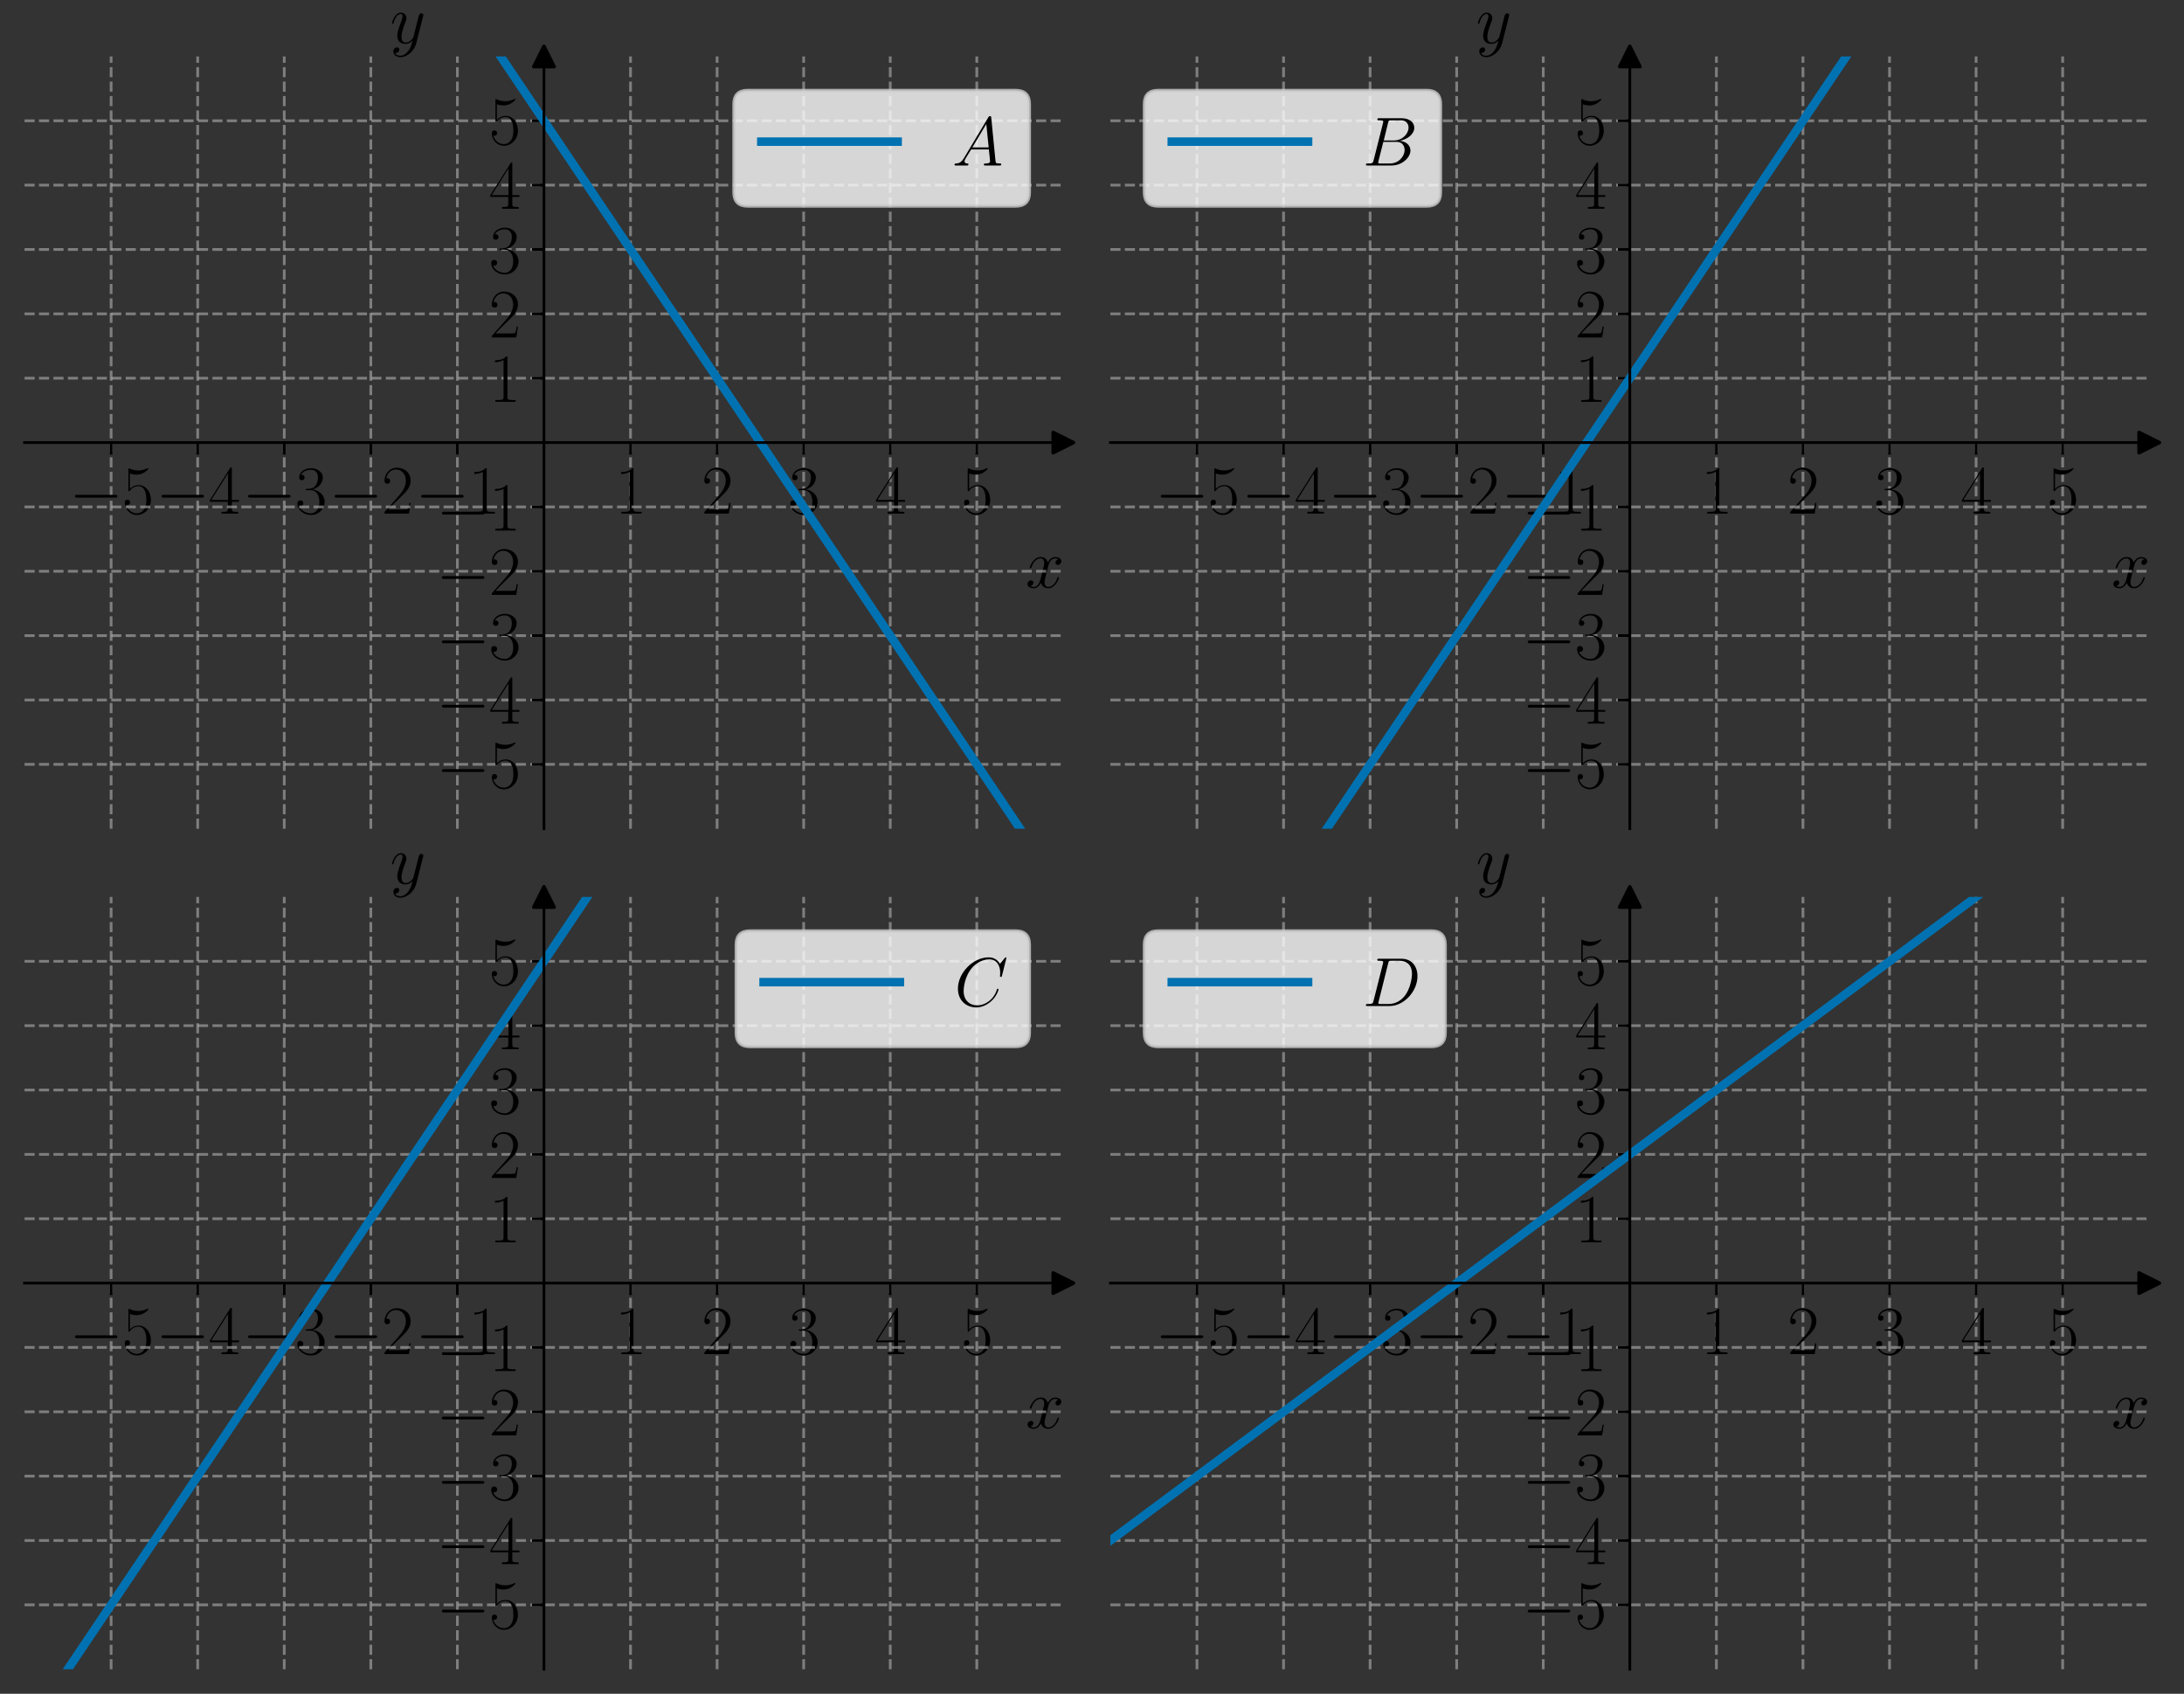 <?xml version="1.0" encoding="utf-8" standalone="no"?>
<!DOCTYPE svg PUBLIC "-//W3C//DTD SVG 1.1//EN"
  "http://www.w3.org/Graphics/SVG/1.1/DTD/svg11.dtd">
<svg xmlns:xlink="http://www.w3.org/1999/xlink" width="640.8pt" height="496.94pt" viewBox="0 0 640.8 496.94" xmlns="http://www.w3.org/2000/svg" version="1.1">
 <rect x="0" y="0" width="640.8" height="496.94" fill="#333333" stroke="none"/>
 <defs>
  <style type="text/css">*{stroke-linejoin: round; stroke-linecap: butt}</style>
 </defs>
 <g id="figure_1">
  <g id="patch_1">
   <path d="M 0 496.94 
L 640.8 496.94 
L 640.8 0 
L 0 0 
L 0 496.94 
z
" style="fill: none"/>
  </g>
  <g id="axes_1">
   <g id="patch_2">
    <path d="M 7.2 243.14 
L 312 243.14 
L 312 16.556 
L 7.2 16.556 
L 7.2 243.14 
z
" style="fill: none"/>
   </g>
   <g id="matplotlib.axis_1">
    <g id="xtick_1">
     <g id="line2d_1">
      <path d="M 32.6 243.14 
L 32.6 16.556 
" clip-path="url(#p7868febb09)" style="fill: none; stroke-dasharray: 2.96,1.28; stroke-dashoffset: 0; stroke: #b0b0b0; stroke-opacity: 0.6; stroke-width: 0.8"/>
     </g>
     <g id="line2d_2">
      <defs>
       <path id="m3a5492fc80" d="M 0 0 
L 0 3.5 
" style="stroke: #000000; stroke-width: 0.8"/>
      </defs>
      <g>
       <use xlink:href="#m3a5492fc80" x="32.6" y="129.848" style="stroke: #000000; stroke-width: 0.8"/>
      </g>
     </g>
     <g id="text_1">
      <!-- $-5$ -->
      <g transform="translate(20.282 150.685) scale(0.2 -0.2)">
       <defs>
        <path id="CMSY10-0" d="M 4218 1472 
C 4326 1472 4442 1472 4442 1600 
C 4442 1728 4326 1728 4218 1728 
L 755 1728 
C 646 1728 531 1728 531 1600 
C 531 1472 646 1472 755 1472 
L 4218 1472 
z
" transform="scale(0.016)"/>
        <path id="CMR17-35" d="M 730 3692 
C 794 3666 1056 3584 1325 3584 
C 1920 3584 2246 3911 2432 4100 
C 2432 4157 2432 4192 2394 4192 
C 2387 4192 2374 4192 2323 4163 
C 2099 4058 1837 3973 1517 3973 
C 1325 3973 1037 3999 723 4139 
C 653 4171 640 4171 634 4171 
C 602 4171 595 4164 595 4037 
L 595 2203 
C 595 2089 595 2057 659 2057 
C 691 2057 704 2070 736 2114 
C 941 2401 1222 2522 1542 2522 
C 1766 2522 2246 2382 2246 1289 
C 2246 1085 2246 715 2054 421 
C 1894 159 1645 25 1370 25 
C 947 25 518 320 403 814 
C 429 807 480 795 506 795 
C 589 795 749 840 749 1038 
C 749 1210 627 1280 506 1280 
C 358 1280 262 1190 262 1011 
C 262 454 704 -128 1382 -128 
C 2042 -128 2669 440 2669 1264 
C 2669 2030 2170 2624 1549 2624 
C 1222 2624 947 2503 730 2274 
L 730 3692 
z
" transform="scale(0.016)"/>
       </defs>
       <use xlink:href="#CMSY10-0" transform="scale(0.996)"/>
       <use xlink:href="#CMR17-35" transform="translate(77.487 0) scale(0.996)"/>
      </g>
     </g>
    </g>
    <g id="xtick_2">
     <g id="line2d_3">
      <path d="M 58 243.14 
L 58 16.556 
" clip-path="url(#p7868febb09)" style="fill: none; stroke-dasharray: 2.96,1.28; stroke-dashoffset: 0; stroke: #b0b0b0; stroke-opacity: 0.6; stroke-width: 0.8"/>
     </g>
     <g id="line2d_4">
      <g>
       <use xlink:href="#m3a5492fc80" x="58" y="129.848" style="stroke: #000000; stroke-width: 0.8"/>
      </g>
     </g>
     <g id="text_2">
      <!-- $-4$ -->
      <g transform="translate(45.682 150.685) scale(0.2 -0.2)">
       <defs>
        <path id="CMR17-34" d="M 2150 4122 
C 2150 4256 2144 4256 2029 4256 
L 128 1254 
L 128 1088 
L 1779 1088 
L 1779 457 
C 1779 224 1766 160 1318 160 
L 1197 160 
L 1197 0 
C 1402 0 1747 0 1965 0 
C 2182 0 2528 0 2733 0 
L 2733 160 
L 2611 160 
C 2163 160 2150 224 2150 457 
L 2150 1088 
L 2803 1088 
L 2803 1254 
L 2150 1254 
L 2150 4122 
z
M 1798 3703 
L 1798 1254 
L 256 1254 
L 1798 3703 
z
" transform="scale(0.016)"/>
       </defs>
       <use xlink:href="#CMSY10-0" transform="scale(0.996)"/>
       <use xlink:href="#CMR17-34" transform="translate(77.487 0) scale(0.996)"/>
      </g>
     </g>
    </g>
    <g id="xtick_3">
     <g id="line2d_5">
      <path d="M 83.4 243.14 
L 83.4 16.556 
" clip-path="url(#p7868febb09)" style="fill: none; stroke-dasharray: 2.96,1.28; stroke-dashoffset: 0; stroke: #b0b0b0; stroke-opacity: 0.6; stroke-width: 0.8"/>
     </g>
     <g id="line2d_6">
      <g>
       <use xlink:href="#m3a5492fc80" x="83.4" y="129.848" style="stroke: #000000; stroke-width: 0.8"/>
      </g>
     </g>
     <g id="text_3">
      <!-- $-3$ -->
      <g transform="translate(71.082 150.685) scale(0.2 -0.2)">
       <defs>
        <path id="CMR17-33" d="M 1414 2157 
C 1984 2157 2234 1662 2234 1090 
C 2234 320 1824 25 1453 25 
C 1114 25 563 194 390 693 
C 422 680 454 680 486 680 
C 640 680 755 782 755 948 
C 755 1133 614 1216 486 1216 
C 378 1216 211 1165 211 926 
C 211 335 787 -128 1466 -128 
C 2176 -128 2720 430 2720 1085 
C 2720 1707 2208 2157 1600 2227 
C 2086 2328 2554 2756 2554 3329 
C 2554 3820 2048 4179 1472 4179 
C 890 4179 378 3829 378 3329 
C 378 3110 544 3072 627 3072 
C 762 3072 877 3155 877 3321 
C 877 3486 762 3569 627 3569 
C 602 3569 570 3569 544 3557 
C 730 3959 1235 4032 1459 4032 
C 1683 4032 2106 3925 2106 3320 
C 2106 3143 2080 2828 1862 2550 
C 1670 2304 1453 2304 1242 2284 
C 1210 2284 1062 2269 1037 2269 
C 992 2263 966 2257 966 2208 
C 966 2163 973 2157 1101 2157 
L 1414 2157 
z
" transform="scale(0.016)"/>
       </defs>
       <use xlink:href="#CMSY10-0" transform="scale(0.996)"/>
       <use xlink:href="#CMR17-33" transform="translate(77.487 0) scale(0.996)"/>
      </g>
     </g>
    </g>
    <g id="xtick_4">
     <g id="line2d_7">
      <path d="M 108.8 243.14 
L 108.8 16.556 
" clip-path="url(#p7868febb09)" style="fill: none; stroke-dasharray: 2.96,1.28; stroke-dashoffset: 0; stroke: #b0b0b0; stroke-opacity: 0.6; stroke-width: 0.8"/>
     </g>
     <g id="line2d_8">
      <g>
       <use xlink:href="#m3a5492fc80" x="108.8" y="129.848" style="stroke: #000000; stroke-width: 0.8"/>
      </g>
     </g>
     <g id="text_4">
      <!-- $-2$ -->
      <g transform="translate(96.482 150.685) scale(0.2 -0.2)">
       <defs>
        <path id="CMR17-32" d="M 2669 989 
L 2554 989 
C 2490 536 2438 459 2413 420 
C 2381 369 1920 369 1830 369 
L 602 369 
C 832 619 1280 1072 1824 1597 
C 2214 1967 2669 2402 2669 3035 
C 2669 3790 2067 4224 1395 4224 
C 691 4224 262 3604 262 3030 
C 262 2780 448 2748 525 2748 
C 589 2748 781 2787 781 3010 
C 781 3207 614 3264 525 3264 
C 486 3264 448 3258 422 3245 
C 544 3790 915 4058 1306 4058 
C 1862 4058 2227 3617 2227 3035 
C 2227 2479 1901 2000 1536 1584 
L 262 146 
L 262 0 
L 2515 0 
L 2669 989 
z
" transform="scale(0.016)"/>
       </defs>
       <use xlink:href="#CMSY10-0" transform="scale(0.996)"/>
       <use xlink:href="#CMR17-32" transform="translate(77.487 0) scale(0.996)"/>
      </g>
     </g>
    </g>
    <g id="xtick_5">
     <g id="line2d_9">
      <path d="M 134.2 243.14 
L 134.2 16.556 
" clip-path="url(#p7868febb09)" style="fill: none; stroke-dasharray: 2.96,1.28; stroke-dashoffset: 0; stroke: #b0b0b0; stroke-opacity: 0.6; stroke-width: 0.8"/>
     </g>
     <g id="line2d_10">
      <g>
       <use xlink:href="#m3a5492fc80" x="134.2" y="129.848" style="stroke: #000000; stroke-width: 0.8"/>
      </g>
     </g>
     <g id="text_5">
      <!-- $-1$ -->
      <g transform="translate(121.882 150.685) scale(0.2 -0.2)">
       <defs>
        <path id="CMR17-31" d="M 1702 4058 
C 1702 4192 1696 4192 1606 4192 
C 1357 3916 979 3827 621 3827 
C 602 3827 570 3827 563 3808 
C 557 3795 557 3782 557 3648 
C 755 3648 1088 3686 1344 3839 
L 1344 461 
C 1344 236 1331 160 781 160 
L 589 160 
L 589 0 
C 896 0 1216 0 1523 0 
C 1830 0 2150 0 2458 0 
L 2458 160 
L 2266 160 
C 1715 160 1702 230 1702 458 
L 1702 4058 
z
" transform="scale(0.016)"/>
       </defs>
       <use xlink:href="#CMSY10-0" transform="scale(0.996)"/>
       <use xlink:href="#CMR17-31" transform="translate(77.487 0) scale(0.996)"/>
      </g>
     </g>
    </g>
    <g id="xtick_6">
     <g id="line2d_11">
      <path d="M 185 243.14 
L 185 16.556 
" clip-path="url(#p7868febb09)" style="fill: none; stroke-dasharray: 2.96,1.28; stroke-dashoffset: 0; stroke: #b0b0b0; stroke-opacity: 0.6; stroke-width: 0.8"/>
     </g>
     <g id="line2d_12">
      <g>
       <use xlink:href="#m3a5492fc80" x="185" y="129.848" style="stroke: #000000; stroke-width: 0.8"/>
      </g>
     </g>
     <g id="text_6">
      <!-- $1$ -->
      <g transform="translate(180.431 150.685) scale(0.2 -0.2)">
       <use xlink:href="#CMR17-31" transform="scale(0.996)"/>
      </g>
     </g>
    </g>
    <g id="xtick_7">
     <g id="line2d_13">
      <path d="M 210.4 243.14 
L 210.4 16.556 
" clip-path="url(#p7868febb09)" style="fill: none; stroke-dasharray: 2.96,1.28; stroke-dashoffset: 0; stroke: #b0b0b0; stroke-opacity: 0.6; stroke-width: 0.8"/>
     </g>
     <g id="line2d_14">
      <g>
       <use xlink:href="#m3a5492fc80" x="210.4" y="129.848" style="stroke: #000000; stroke-width: 0.8"/>
      </g>
     </g>
     <g id="text_7">
      <!-- $2$ -->
      <g transform="translate(205.831 150.685) scale(0.2 -0.2)">
       <use xlink:href="#CMR17-32" transform="scale(0.996)"/>
      </g>
     </g>
    </g>
    <g id="xtick_8">
     <g id="line2d_15">
      <path d="M 235.8 243.14 
L 235.8 16.556 
" clip-path="url(#p7868febb09)" style="fill: none; stroke-dasharray: 2.96,1.28; stroke-dashoffset: 0; stroke: #b0b0b0; stroke-opacity: 0.6; stroke-width: 0.8"/>
     </g>
     <g id="line2d_16">
      <g>
       <use xlink:href="#m3a5492fc80" x="235.8" y="129.848" style="stroke: #000000; stroke-width: 0.8"/>
      </g>
     </g>
     <g id="text_8">
      <!-- $3$ -->
      <g transform="translate(231.231 150.685) scale(0.2 -0.2)">
       <use xlink:href="#CMR17-33" transform="scale(0.996)"/>
      </g>
     </g>
    </g>
    <g id="xtick_9">
     <g id="line2d_17">
      <path d="M 261.2 243.14 
L 261.2 16.556 
" clip-path="url(#p7868febb09)" style="fill: none; stroke-dasharray: 2.96,1.28; stroke-dashoffset: 0; stroke: #b0b0b0; stroke-opacity: 0.6; stroke-width: 0.8"/>
     </g>
     <g id="line2d_18">
      <g>
       <use xlink:href="#m3a5492fc80" x="261.2" y="129.848" style="stroke: #000000; stroke-width: 0.8"/>
      </g>
     </g>
     <g id="text_9">
      <!-- $4$ -->
      <g transform="translate(256.631 150.685) scale(0.2 -0.2)">
       <use xlink:href="#CMR17-34" transform="scale(0.996)"/>
      </g>
     </g>
    </g>
    <g id="xtick_10">
     <g id="line2d_19">
      <path d="M 286.6 243.14 
L 286.6 16.556 
" clip-path="url(#p7868febb09)" style="fill: none; stroke-dasharray: 2.96,1.28; stroke-dashoffset: 0; stroke: #b0b0b0; stroke-opacity: 0.6; stroke-width: 0.8"/>
     </g>
     <g id="line2d_20">
      <g>
       <use xlink:href="#m3a5492fc80" x="286.6" y="129.848" style="stroke: #000000; stroke-width: 0.8"/>
      </g>
     </g>
     <g id="text_10">
      <!-- $5$ -->
      <g transform="translate(282.031 150.685) scale(0.2 -0.2)">
       <use xlink:href="#CMR17-35" transform="scale(0.996)"/>
      </g>
     </g>
    </g>
    <g id="text_11">
     <!-- $x$ -->
     <g transform="translate(300.913 172.398) scale(0.2 -0.2)">
      <defs>
       <path id="CMMI12-78" d="M 3034 2606 
C 2829 2567 2752 2414 2752 2293 
C 2752 2139 2874 2088 2963 2088 
C 3155 2088 3290 2254 3290 2427 
C 3290 2695 2982 2816 2714 2816 
C 2323 2816 2106 2433 2048 2312 
C 1901 2816 1504 2816 1389 2816 
C 736 2816 390 1980 390 1839 
C 390 1814 416 1782 461 1782 
C 512 1782 525 1820 538 1846 
C 755 2555 1184 2689 1370 2689 
C 1658 2689 1715 2420 1715 2267 
C 1715 2127 1677 1980 1600 1673 
L 1382 798 
C 1286 415 1101 64 762 64 
C 730 64 570 64 435 147 
C 666 192 717 383 717 460 
C 717 588 621 664 499 664 
C 346 664 179 530 179 326 
C 179 57 480 -64 755 -64 
C 1062 -64 1280 179 1414 441 
C 1517 64 1837 -64 2074 -64 
C 2726 -64 3072 773 3072 913 
C 3072 945 3046 971 3008 971 
C 2950 971 2944 939 2925 888 
C 2752 326 2381 64 2093 64 
C 1869 64 1747 230 1747 492 
C 1747 632 1773 734 1875 1156 
L 2099 2024 
C 2195 2408 2413 2689 2707 2689 
C 2720 2689 2899 2689 3034 2606 
z
" transform="scale(0.016)"/>
      </defs>
      <use xlink:href="#CMMI12-78" transform="scale(0.996)"/>
     </g>
    </g>
   </g>
   <g id="matplotlib.axis_2">
    <g id="ytick_1">
     <g id="line2d_21">
      <path d="M 7.2 224.258 
L 312 224.258 
" clip-path="url(#p7868febb09)" style="fill: none; stroke-dasharray: 2.96,1.28; stroke-dashoffset: 0; stroke: #b0b0b0; stroke-opacity: 0.6; stroke-width: 0.8"/>
     </g>
     <g id="line2d_22">
      <defs>
       <path id="m306ee90c8e" d="M 0 0 
L -3.5 0 
" style="stroke: #000000; stroke-width: 0.8"/>
      </defs>
      <g>
       <use xlink:href="#m306ee90c8e" x="159.6" y="224.258" style="stroke: #000000; stroke-width: 0.8"/>
      </g>
     </g>
     <g id="text_12">
      <!-- $-5$ -->
      <g transform="translate(127.964 231.177) scale(0.2 -0.2)">
       <use xlink:href="#CMSY10-0" transform="scale(0.996)"/>
       <use xlink:href="#CMR17-35" transform="translate(77.487 0) scale(0.996)"/>
      </g>
     </g>
    </g>
    <g id="ytick_2">
     <g id="line2d_23">
      <path d="M 7.2 205.376 
L 312 205.376 
" clip-path="url(#p7868febb09)" style="fill: none; stroke-dasharray: 2.96,1.28; stroke-dashoffset: 0; stroke: #b0b0b0; stroke-opacity: 0.6; stroke-width: 0.8"/>
     </g>
     <g id="line2d_24">
      <g>
       <use xlink:href="#m306ee90c8e" x="159.6" y="205.376" style="stroke: #000000; stroke-width: 0.8"/>
      </g>
     </g>
     <g id="text_13">
      <!-- $-4$ -->
      <g transform="translate(127.964 212.295) scale(0.2 -0.2)">
       <use xlink:href="#CMSY10-0" transform="scale(0.996)"/>
       <use xlink:href="#CMR17-34" transform="translate(77.487 0) scale(0.996)"/>
      </g>
     </g>
    </g>
    <g id="ytick_3">
     <g id="line2d_25">
      <path d="M 7.2 186.494 
L 312 186.494 
" clip-path="url(#p7868febb09)" style="fill: none; stroke-dasharray: 2.96,1.28; stroke-dashoffset: 0; stroke: #b0b0b0; stroke-opacity: 0.6; stroke-width: 0.8"/>
     </g>
     <g id="line2d_26">
      <g>
       <use xlink:href="#m306ee90c8e" x="159.6" y="186.494" style="stroke: #000000; stroke-width: 0.8"/>
      </g>
     </g>
     <g id="text_14">
      <!-- $-3$ -->
      <g transform="translate(127.964 193.413) scale(0.2 -0.2)">
       <use xlink:href="#CMSY10-0" transform="scale(0.996)"/>
       <use xlink:href="#CMR17-33" transform="translate(77.487 0) scale(0.996)"/>
      </g>
     </g>
    </g>
    <g id="ytick_4">
     <g id="line2d_27">
      <path d="M 7.2 167.612 
L 312 167.612 
" clip-path="url(#p7868febb09)" style="fill: none; stroke-dasharray: 2.96,1.28; stroke-dashoffset: 0; stroke: #b0b0b0; stroke-opacity: 0.6; stroke-width: 0.8"/>
     </g>
     <g id="line2d_28">
      <g>
       <use xlink:href="#m306ee90c8e" x="159.6" y="167.612" style="stroke: #000000; stroke-width: 0.8"/>
      </g>
     </g>
     <g id="text_15">
      <!-- $-2$ -->
      <g transform="translate(127.964 174.531) scale(0.2 -0.2)">
       <use xlink:href="#CMSY10-0" transform="scale(0.996)"/>
       <use xlink:href="#CMR17-32" transform="translate(77.487 0) scale(0.996)"/>
      </g>
     </g>
    </g>
    <g id="ytick_5">
     <g id="line2d_29">
      <path d="M 7.2 148.73 
L 312 148.73 
" clip-path="url(#p7868febb09)" style="fill: none; stroke-dasharray: 2.96,1.28; stroke-dashoffset: 0; stroke: #b0b0b0; stroke-opacity: 0.6; stroke-width: 0.8"/>
     </g>
     <g id="line2d_30">
      <g>
       <use xlink:href="#m306ee90c8e" x="159.6" y="148.73" style="stroke: #000000; stroke-width: 0.8"/>
      </g>
     </g>
     <g id="text_16">
      <!-- $-1$ -->
      <g transform="translate(127.964 155.649) scale(0.2 -0.2)">
       <use xlink:href="#CMSY10-0" transform="scale(0.996)"/>
       <use xlink:href="#CMR17-31" transform="translate(77.487 0) scale(0.996)"/>
      </g>
     </g>
    </g>
    <g id="ytick_6">
     <g id="line2d_31">
      <path d="M 7.2 110.966 
L 312 110.966 
" clip-path="url(#p7868febb09)" style="fill: none; stroke-dasharray: 2.96,1.28; stroke-dashoffset: 0; stroke: #b0b0b0; stroke-opacity: 0.6; stroke-width: 0.8"/>
     </g>
     <g id="line2d_32">
      <g>
       <use xlink:href="#m306ee90c8e" x="159.6" y="110.966" style="stroke: #000000; stroke-width: 0.8"/>
      </g>
     </g>
     <g id="text_17">
      <!-- $1$ -->
      <g transform="translate(143.462 117.885) scale(0.2 -0.2)">
       <use xlink:href="#CMR17-31" transform="scale(0.996)"/>
      </g>
     </g>
    </g>
    <g id="ytick_7">
     <g id="line2d_33">
      <path d="M 7.2 92.084 
L 312 92.084 
" clip-path="url(#p7868febb09)" style="fill: none; stroke-dasharray: 2.96,1.28; stroke-dashoffset: 0; stroke: #b0b0b0; stroke-opacity: 0.6; stroke-width: 0.8"/>
     </g>
     <g id="line2d_34">
      <g>
       <use xlink:href="#m306ee90c8e" x="159.6" y="92.084" style="stroke: #000000; stroke-width: 0.8"/>
      </g>
     </g>
     <g id="text_18">
      <!-- $2$ -->
      <g transform="translate(143.462 99.003) scale(0.2 -0.2)">
       <use xlink:href="#CMR17-32" transform="scale(0.996)"/>
      </g>
     </g>
    </g>
    <g id="ytick_8">
     <g id="line2d_35">
      <path d="M 7.2 73.202 
L 312 73.202 
" clip-path="url(#p7868febb09)" style="fill: none; stroke-dasharray: 2.96,1.28; stroke-dashoffset: 0; stroke: #b0b0b0; stroke-opacity: 0.6; stroke-width: 0.8"/>
     </g>
     <g id="line2d_36">
      <g>
       <use xlink:href="#m306ee90c8e" x="159.6" y="73.202" style="stroke: #000000; stroke-width: 0.8"/>
      </g>
     </g>
     <g id="text_19">
      <!-- $3$ -->
      <g transform="translate(143.462 80.121) scale(0.2 -0.2)">
       <use xlink:href="#CMR17-33" transform="scale(0.996)"/>
      </g>
     </g>
    </g>
    <g id="ytick_9">
     <g id="line2d_37">
      <path d="M 7.2 54.32 
L 312 54.32 
" clip-path="url(#p7868febb09)" style="fill: none; stroke-dasharray: 2.96,1.28; stroke-dashoffset: 0; stroke: #b0b0b0; stroke-opacity: 0.6; stroke-width: 0.8"/>
     </g>
     <g id="line2d_38">
      <g>
       <use xlink:href="#m306ee90c8e" x="159.6" y="54.32" style="stroke: #000000; stroke-width: 0.8"/>
      </g>
     </g>
     <g id="text_20">
      <!-- $4$ -->
      <g transform="translate(143.462 61.239) scale(0.2 -0.2)">
       <use xlink:href="#CMR17-34" transform="scale(0.996)"/>
      </g>
     </g>
    </g>
    <g id="ytick_10">
     <g id="line2d_39">
      <path d="M 7.2 35.438 
L 312 35.438 
" clip-path="url(#p7868febb09)" style="fill: none; stroke-dasharray: 2.96,1.28; stroke-dashoffset: 0; stroke: #b0b0b0; stroke-opacity: 0.6; stroke-width: 0.8"/>
     </g>
     <g id="line2d_40">
      <g>
       <use xlink:href="#m306ee90c8e" x="159.6" y="35.438" style="stroke: #000000; stroke-width: 0.8"/>
      </g>
     </g>
     <g id="text_21">
      <!-- $5$ -->
      <g transform="translate(143.462 42.357) scale(0.2 -0.2)">
       <use xlink:href="#CMR17-35" transform="scale(0.996)"/>
      </g>
     </g>
    </g>
    <g id="text_22">
     <!-- $y$ -->
     <g transform="translate(114.452 12.681) scale(0.2 -0.2)">
      <defs>
       <path id="CMMI12-79" d="M 1683 -700 
C 1510 -939 1261 -1152 947 -1152 
C 870 -1152 563 -1152 467 -889 
C 486 -895 518 -895 531 -895 
C 723 -895 851 -729 851 -582 
C 851 -435 730 -384 634 -384 
C 531 -384 307 -458 307 -759 
C 307 -1071 582 -1286 947 -1286 
C 1587 -1286 2234 -700 2413 6 
L 3040 2485 
C 3046 2517 3059 2556 3059 2594 
C 3059 2689 2982 2753 2886 2753 
C 2829 2753 2694 2727 2643 2535 
L 2170 658 
C 2138 543 2138 530 2086 460 
C 1958 281 1747 64 1440 64 
C 1082 64 1050 415 1050 588 
C 1050 952 1222 1443 1395 1903 
C 1466 2088 1504 2178 1504 2305 
C 1504 2574 1312 2816 998 2816 
C 410 2816 173 1890 173 1839 
C 173 1814 198 1782 243 1782 
C 301 1782 307 1807 333 1897 
C 486 2433 730 2689 979 2689 
C 1037 2689 1146 2689 1146 2478 
C 1146 2312 1075 2127 979 1884 
C 666 1047 666 837 666 683 
C 666 77 1101 -64 1421 -64 
C 1606 -64 1837 -6 2061 230 
L 2067 224 
C 1971 -147 1907 -392 1683 -700 
z
" transform="scale(0.016)"/>
      </defs>
      <use xlink:href="#CMMI12-79" transform="scale(0.996)"/>
     </g>
    </g>
   </g>
   <g id="line2d_41">
    <defs>
     <path id="mc8a9bf4f80" d="M 3 0 
L -3 -3 
L -3 3 
z
" style="stroke: #000000; stroke-linejoin: miter"/>
    </defs>
    <g>
     <use xlink:href="#mc8a9bf4f80" x="312" y="129.848" style="stroke: #000000; stroke-linejoin: miter"/>
    </g>
   </g>
   <g id="line2d_42">
    <defs>
     <path id="me518195bc8" d="M 0 -3 
L -3 3 
L 3 3 
z
" style="stroke: #000000; stroke-linejoin: miter"/>
    </defs>
    <g>
     <use xlink:href="#me518195bc8" x="159.6" y="16.556" style="stroke: #000000; stroke-linejoin: miter"/>
    </g>
   </g>
   <g id="line2d_43">
    <path d="M 135.092 -1 
L 312 262.022 
L 312 262.022 
" clip-path="url(#p7868febb09)" style="fill: none; stroke: #0072b2; stroke-width: 2.5; stroke-linecap: square"/>
   </g>
   <g id="patch_3">
    <path d="M 159.6 243.14 
L 159.6 16.556 
" style="fill: none; stroke: #000000; stroke-width: 0.8; stroke-linejoin: miter; stroke-linecap: square"/>
   </g>
   <g id="patch_4">
    <path d="M 312 243.14 
L 312 16.556 
" style="fill: none"/>
   </g>
   <g id="patch_5">
    <path d="M 7.2 129.848 
L 312 129.848 
" style="fill: none; stroke: #000000; stroke-width: 0.8; stroke-linejoin: miter; stroke-linecap: square"/>
   </g>
   <g id="patch_6">
    <path d="M 7.2 16.556 
L 312 16.556 
" style="fill: none"/>
   </g>
   <g id="legend_1">
    <g id="patch_7">
     <path d="M 219.374 60.432 
L 298 60.432 
Q 302 60.432 302 56.432 
L 302 30.556 
Q 302 26.556 298 26.556 
L 219.374 26.556 
Q 215.374 26.556 215.374 30.556 
L 215.374 56.432 
Q 215.374 60.432 219.374 60.432 
z
" style="fill: #ffffff; opacity: 0.8; stroke: #cccccc; stroke-linejoin: miter"/>
    </g>
    <g id="line2d_44">
     <path d="M 223.374 41.556 
L 243.374 41.556 
L 263.374 41.556 
" style="fill: none; stroke: #0072b2; stroke-width: 2.5; stroke-linecap: square"/>
    </g>
    <g id="text_23">
     <!-- $A$ -->
     <g transform="translate(279.374 48.556) scale(0.2 -0.2)">
      <defs>
       <path id="CMMI12-41" d="M 1088 691 
C 864 314 646 186 339 186 
C 269 180 218 180 218 58 
C 218 24 250 0 294 0 
C 410 0 698 0 813 0 
C 998 0 1203 0 1382 0 
C 1421 0 1498 0 1498 122 
C 1498 180 1446 186 1408 186 
C 1261 186 1139 236 1139 388 
C 1139 476 1178 546 1261 685 
L 1747 1479 
L 3379 1479 
C 3386 1423 3386 1373 3392 1316 
C 3411 1152 3488 495 3488 376 
C 3488 186 3162 186 3059 186 
C 2989 186 2918 186 2918 70 
C 2918 0 2976 0 3014 0 
C 3123 0 3251 0 3360 0 
L 3725 0 
C 4115 0 4397 0 4403 0 
C 4448 0 4518 0 4518 122 
C 4518 186 4461 186 4365 186 
C 4013 186 4006 244 3987 434 
L 3597 4404 
C 3584 4531 3558 4544 3488 4544 
C 3424 4544 3386 4531 3328 4435 
L 1088 691 
z
M 1856 1664 
L 3142 3819 
L 3360 1664 
L 1856 1664 
z
" transform="scale(0.016)"/>
      </defs>
      <use xlink:href="#CMMI12-41" transform="scale(0.996)"/>
     </g>
    </g>
   </g>
  </g>
  <g id="axes_2">
   <g id="patch_8">
    <path d="M 325.8 243.14 
L 630.6 243.14 
L 630.6 16.556 
L 325.8 16.556 
L 325.8 243.14 
z
" style="fill: none"/>
   </g>
   <g id="matplotlib.axis_3">
    <g id="xtick_11">
     <g id="line2d_45">
      <path d="M 351.2 243.14 
L 351.2 16.556 
" clip-path="url(#p0541de92b5)" style="fill: none; stroke-dasharray: 2.96,1.28; stroke-dashoffset: 0; stroke: #b0b0b0; stroke-opacity: 0.6; stroke-width: 0.8"/>
     </g>
     <g id="line2d_46">
      <g>
       <use xlink:href="#m3a5492fc80" x="351.2" y="129.848" style="stroke: #000000; stroke-width: 0.8"/>
      </g>
     </g>
     <g id="text_24">
      <!-- $-5$ -->
      <g transform="translate(338.882 150.685) scale(0.2 -0.2)">
       <use xlink:href="#CMSY10-0" transform="scale(0.996)"/>
       <use xlink:href="#CMR17-35" transform="translate(77.487 0) scale(0.996)"/>
      </g>
     </g>
    </g>
    <g id="xtick_12">
     <g id="line2d_47">
      <path d="M 376.6 243.14 
L 376.6 16.556 
" clip-path="url(#p0541de92b5)" style="fill: none; stroke-dasharray: 2.96,1.28; stroke-dashoffset: 0; stroke: #b0b0b0; stroke-opacity: 0.6; stroke-width: 0.8"/>
     </g>
     <g id="line2d_48">
      <g>
       <use xlink:href="#m3a5492fc80" x="376.6" y="129.848" style="stroke: #000000; stroke-width: 0.8"/>
      </g>
     </g>
     <g id="text_25">
      <!-- $-4$ -->
      <g transform="translate(364.282 150.685) scale(0.2 -0.2)">
       <use xlink:href="#CMSY10-0" transform="scale(0.996)"/>
       <use xlink:href="#CMR17-34" transform="translate(77.487 0) scale(0.996)"/>
      </g>
     </g>
    </g>
    <g id="xtick_13">
     <g id="line2d_49">
      <path d="M 402 243.14 
L 402 16.556 
" clip-path="url(#p0541de92b5)" style="fill: none; stroke-dasharray: 2.96,1.28; stroke-dashoffset: 0; stroke: #b0b0b0; stroke-opacity: 0.6; stroke-width: 0.8"/>
     </g>
     <g id="line2d_50">
      <g>
       <use xlink:href="#m3a5492fc80" x="402" y="129.848" style="stroke: #000000; stroke-width: 0.8"/>
      </g>
     </g>
     <g id="text_26">
      <!-- $-3$ -->
      <g transform="translate(389.682 150.685) scale(0.2 -0.2)">
       <use xlink:href="#CMSY10-0" transform="scale(0.996)"/>
       <use xlink:href="#CMR17-33" transform="translate(77.487 0) scale(0.996)"/>
      </g>
     </g>
    </g>
    <g id="xtick_14">
     <g id="line2d_51">
      <path d="M 427.4 243.14 
L 427.4 16.556 
" clip-path="url(#p0541de92b5)" style="fill: none; stroke-dasharray: 2.96,1.28; stroke-dashoffset: 0; stroke: #b0b0b0; stroke-opacity: 0.6; stroke-width: 0.8"/>
     </g>
     <g id="line2d_52">
      <g>
       <use xlink:href="#m3a5492fc80" x="427.4" y="129.848" style="stroke: #000000; stroke-width: 0.8"/>
      </g>
     </g>
     <g id="text_27">
      <!-- $-2$ -->
      <g transform="translate(415.082 150.685) scale(0.2 -0.2)">
       <use xlink:href="#CMSY10-0" transform="scale(0.996)"/>
       <use xlink:href="#CMR17-32" transform="translate(77.487 0) scale(0.996)"/>
      </g>
     </g>
    </g>
    <g id="xtick_15">
     <g id="line2d_53">
      <path d="M 452.8 243.14 
L 452.8 16.556 
" clip-path="url(#p0541de92b5)" style="fill: none; stroke-dasharray: 2.96,1.28; stroke-dashoffset: 0; stroke: #b0b0b0; stroke-opacity: 0.6; stroke-width: 0.8"/>
     </g>
     <g id="line2d_54">
      <g>
       <use xlink:href="#m3a5492fc80" x="452.8" y="129.848" style="stroke: #000000; stroke-width: 0.8"/>
      </g>
     </g>
     <g id="text_28">
      <!-- $-1$ -->
      <g transform="translate(440.482 150.685) scale(0.2 -0.2)">
       <use xlink:href="#CMSY10-0" transform="scale(0.996)"/>
       <use xlink:href="#CMR17-31" transform="translate(77.487 0) scale(0.996)"/>
      </g>
     </g>
    </g>
    <g id="xtick_16">
     <g id="line2d_55">
      <path d="M 503.6 243.14 
L 503.6 16.556 
" clip-path="url(#p0541de92b5)" style="fill: none; stroke-dasharray: 2.96,1.28; stroke-dashoffset: 0; stroke: #b0b0b0; stroke-opacity: 0.6; stroke-width: 0.8"/>
     </g>
     <g id="line2d_56">
      <g>
       <use xlink:href="#m3a5492fc80" x="503.6" y="129.848" style="stroke: #000000; stroke-width: 0.8"/>
      </g>
     </g>
     <g id="text_29">
      <!-- $1$ -->
      <g transform="translate(499.031 150.685) scale(0.2 -0.2)">
       <use xlink:href="#CMR17-31" transform="scale(0.996)"/>
      </g>
     </g>
    </g>
    <g id="xtick_17">
     <g id="line2d_57">
      <path d="M 529 243.14 
L 529 16.556 
" clip-path="url(#p0541de92b5)" style="fill: none; stroke-dasharray: 2.96,1.28; stroke-dashoffset: 0; stroke: #b0b0b0; stroke-opacity: 0.6; stroke-width: 0.8"/>
     </g>
     <g id="line2d_58">
      <g>
       <use xlink:href="#m3a5492fc80" x="529" y="129.848" style="stroke: #000000; stroke-width: 0.8"/>
      </g>
     </g>
     <g id="text_30">
      <!-- $2$ -->
      <g transform="translate(524.431 150.685) scale(0.2 -0.2)">
       <use xlink:href="#CMR17-32" transform="scale(0.996)"/>
      </g>
     </g>
    </g>
    <g id="xtick_18">
     <g id="line2d_59">
      <path d="M 554.4 243.14 
L 554.4 16.556 
" clip-path="url(#p0541de92b5)" style="fill: none; stroke-dasharray: 2.96,1.28; stroke-dashoffset: 0; stroke: #b0b0b0; stroke-opacity: 0.6; stroke-width: 0.8"/>
     </g>
     <g id="line2d_60">
      <g>
       <use xlink:href="#m3a5492fc80" x="554.4" y="129.848" style="stroke: #000000; stroke-width: 0.8"/>
      </g>
     </g>
     <g id="text_31">
      <!-- $3$ -->
      <g transform="translate(549.831 150.685) scale(0.2 -0.2)">
       <use xlink:href="#CMR17-33" transform="scale(0.996)"/>
      </g>
     </g>
    </g>
    <g id="xtick_19">
     <g id="line2d_61">
      <path d="M 579.8 243.14 
L 579.8 16.556 
" clip-path="url(#p0541de92b5)" style="fill: none; stroke-dasharray: 2.96,1.28; stroke-dashoffset: 0; stroke: #b0b0b0; stroke-opacity: 0.6; stroke-width: 0.8"/>
     </g>
     <g id="line2d_62">
      <g>
       <use xlink:href="#m3a5492fc80" x="579.8" y="129.848" style="stroke: #000000; stroke-width: 0.8"/>
      </g>
     </g>
     <g id="text_32">
      <!-- $4$ -->
      <g transform="translate(575.231 150.685) scale(0.2 -0.2)">
       <use xlink:href="#CMR17-34" transform="scale(0.996)"/>
      </g>
     </g>
    </g>
    <g id="xtick_20">
     <g id="line2d_63">
      <path d="M 605.2 243.14 
L 605.2 16.556 
" clip-path="url(#p0541de92b5)" style="fill: none; stroke-dasharray: 2.96,1.28; stroke-dashoffset: 0; stroke: #b0b0b0; stroke-opacity: 0.6; stroke-width: 0.8"/>
     </g>
     <g id="line2d_64">
      <g>
       <use xlink:href="#m3a5492fc80" x="605.2" y="129.848" style="stroke: #000000; stroke-width: 0.8"/>
      </g>
     </g>
     <g id="text_33">
      <!-- $5$ -->
      <g transform="translate(600.631 150.685) scale(0.2 -0.2)">
       <use xlink:href="#CMR17-35" transform="scale(0.996)"/>
      </g>
     </g>
    </g>
    <g id="text_34">
     <!-- $x$ -->
     <g transform="translate(619.513 172.398) scale(0.2 -0.2)">
      <use xlink:href="#CMMI12-78" transform="scale(0.996)"/>
     </g>
    </g>
   </g>
   <g id="matplotlib.axis_4">
    <g id="ytick_11">
     <g id="line2d_65">
      <path d="M 325.8 224.258 
L 630.6 224.258 
" clip-path="url(#p0541de92b5)" style="fill: none; stroke-dasharray: 2.96,1.28; stroke-dashoffset: 0; stroke: #b0b0b0; stroke-opacity: 0.6; stroke-width: 0.8"/>
     </g>
     <g id="line2d_66">
      <g>
       <use xlink:href="#m306ee90c8e" x="478.2" y="224.258" style="stroke: #000000; stroke-width: 0.8"/>
      </g>
     </g>
     <g id="text_35">
      <!-- $-5$ -->
      <g transform="translate(446.564 231.177) scale(0.2 -0.2)">
       <use xlink:href="#CMSY10-0" transform="scale(0.996)"/>
       <use xlink:href="#CMR17-35" transform="translate(77.487 0) scale(0.996)"/>
      </g>
     </g>
    </g>
    <g id="ytick_12">
     <g id="line2d_67">
      <path d="M 325.8 205.376 
L 630.6 205.376 
" clip-path="url(#p0541de92b5)" style="fill: none; stroke-dasharray: 2.96,1.28; stroke-dashoffset: 0; stroke: #b0b0b0; stroke-opacity: 0.6; stroke-width: 0.8"/>
     </g>
     <g id="line2d_68">
      <g>
       <use xlink:href="#m306ee90c8e" x="478.2" y="205.376" style="stroke: #000000; stroke-width: 0.8"/>
      </g>
     </g>
     <g id="text_36">
      <!-- $-4$ -->
      <g transform="translate(446.564 212.295) scale(0.2 -0.2)">
       <use xlink:href="#CMSY10-0" transform="scale(0.996)"/>
       <use xlink:href="#CMR17-34" transform="translate(77.487 0) scale(0.996)"/>
      </g>
     </g>
    </g>
    <g id="ytick_13">
     <g id="line2d_69">
      <path d="M 325.8 186.494 
L 630.6 186.494 
" clip-path="url(#p0541de92b5)" style="fill: none; stroke-dasharray: 2.96,1.28; stroke-dashoffset: 0; stroke: #b0b0b0; stroke-opacity: 0.6; stroke-width: 0.8"/>
     </g>
     <g id="line2d_70">
      <g>
       <use xlink:href="#m306ee90c8e" x="478.2" y="186.494" style="stroke: #000000; stroke-width: 0.8"/>
      </g>
     </g>
     <g id="text_37">
      <!-- $-3$ -->
      <g transform="translate(446.564 193.413) scale(0.2 -0.2)">
       <use xlink:href="#CMSY10-0" transform="scale(0.996)"/>
       <use xlink:href="#CMR17-33" transform="translate(77.487 0) scale(0.996)"/>
      </g>
     </g>
    </g>
    <g id="ytick_14">
     <g id="line2d_71">
      <path d="M 325.8 167.612 
L 630.6 167.612 
" clip-path="url(#p0541de92b5)" style="fill: none; stroke-dasharray: 2.96,1.28; stroke-dashoffset: 0; stroke: #b0b0b0; stroke-opacity: 0.6; stroke-width: 0.8"/>
     </g>
     <g id="line2d_72">
      <g>
       <use xlink:href="#m306ee90c8e" x="478.2" y="167.612" style="stroke: #000000; stroke-width: 0.8"/>
      </g>
     </g>
     <g id="text_38">
      <!-- $-2$ -->
      <g transform="translate(446.564 174.531) scale(0.2 -0.2)">
       <use xlink:href="#CMSY10-0" transform="scale(0.996)"/>
       <use xlink:href="#CMR17-32" transform="translate(77.487 0) scale(0.996)"/>
      </g>
     </g>
    </g>
    <g id="ytick_15">
     <g id="line2d_73">
      <path d="M 325.8 148.73 
L 630.6 148.73 
" clip-path="url(#p0541de92b5)" style="fill: none; stroke-dasharray: 2.96,1.28; stroke-dashoffset: 0; stroke: #b0b0b0; stroke-opacity: 0.6; stroke-width: 0.8"/>
     </g>
     <g id="line2d_74">
      <g>
       <use xlink:href="#m306ee90c8e" x="478.2" y="148.73" style="stroke: #000000; stroke-width: 0.8"/>
      </g>
     </g>
     <g id="text_39">
      <!-- $-1$ -->
      <g transform="translate(446.564 155.649) scale(0.2 -0.2)">
       <use xlink:href="#CMSY10-0" transform="scale(0.996)"/>
       <use xlink:href="#CMR17-31" transform="translate(77.487 0) scale(0.996)"/>
      </g>
     </g>
    </g>
    <g id="ytick_16">
     <g id="line2d_75">
      <path d="M 325.8 110.966 
L 630.6 110.966 
" clip-path="url(#p0541de92b5)" style="fill: none; stroke-dasharray: 2.96,1.28; stroke-dashoffset: 0; stroke: #b0b0b0; stroke-opacity: 0.6; stroke-width: 0.8"/>
     </g>
     <g id="line2d_76">
      <g>
       <use xlink:href="#m306ee90c8e" x="478.2" y="110.966" style="stroke: #000000; stroke-width: 0.8"/>
      </g>
     </g>
     <g id="text_40">
      <!-- $1$ -->
      <g transform="translate(462.062 117.885) scale(0.2 -0.2)">
       <use xlink:href="#CMR17-31" transform="scale(0.996)"/>
      </g>
     </g>
    </g>
    <g id="ytick_17">
     <g id="line2d_77">
      <path d="M 325.8 92.084 
L 630.6 92.084 
" clip-path="url(#p0541de92b5)" style="fill: none; stroke-dasharray: 2.96,1.28; stroke-dashoffset: 0; stroke: #b0b0b0; stroke-opacity: 0.6; stroke-width: 0.8"/>
     </g>
     <g id="line2d_78">
      <g>
       <use xlink:href="#m306ee90c8e" x="478.2" y="92.084" style="stroke: #000000; stroke-width: 0.8"/>
      </g>
     </g>
     <g id="text_41">
      <!-- $2$ -->
      <g transform="translate(462.062 99.003) scale(0.2 -0.2)">
       <use xlink:href="#CMR17-32" transform="scale(0.996)"/>
      </g>
     </g>
    </g>
    <g id="ytick_18">
     <g id="line2d_79">
      <path d="M 325.8 73.202 
L 630.6 73.202 
" clip-path="url(#p0541de92b5)" style="fill: none; stroke-dasharray: 2.96,1.28; stroke-dashoffset: 0; stroke: #b0b0b0; stroke-opacity: 0.6; stroke-width: 0.8"/>
     </g>
     <g id="line2d_80">
      <g>
       <use xlink:href="#m306ee90c8e" x="478.2" y="73.202" style="stroke: #000000; stroke-width: 0.8"/>
      </g>
     </g>
     <g id="text_42">
      <!-- $3$ -->
      <g transform="translate(462.062 80.121) scale(0.2 -0.2)">
       <use xlink:href="#CMR17-33" transform="scale(0.996)"/>
      </g>
     </g>
    </g>
    <g id="ytick_19">
     <g id="line2d_81">
      <path d="M 325.8 54.32 
L 630.6 54.32 
" clip-path="url(#p0541de92b5)" style="fill: none; stroke-dasharray: 2.96,1.28; stroke-dashoffset: 0; stroke: #b0b0b0; stroke-opacity: 0.6; stroke-width: 0.8"/>
     </g>
     <g id="line2d_82">
      <g>
       <use xlink:href="#m306ee90c8e" x="478.2" y="54.32" style="stroke: #000000; stroke-width: 0.8"/>
      </g>
     </g>
     <g id="text_43">
      <!-- $4$ -->
      <g transform="translate(462.062 61.239) scale(0.2 -0.2)">
       <use xlink:href="#CMR17-34" transform="scale(0.996)"/>
      </g>
     </g>
    </g>
    <g id="ytick_20">
     <g id="line2d_83">
      <path d="M 325.8 35.438 
L 630.6 35.438 
" clip-path="url(#p0541de92b5)" style="fill: none; stroke-dasharray: 2.96,1.28; stroke-dashoffset: 0; stroke: #b0b0b0; stroke-opacity: 0.6; stroke-width: 0.8"/>
     </g>
     <g id="line2d_84">
      <g>
       <use xlink:href="#m306ee90c8e" x="478.2" y="35.438" style="stroke: #000000; stroke-width: 0.8"/>
      </g>
     </g>
     <g id="text_44">
      <!-- $5$ -->
      <g transform="translate(462.062 42.357) scale(0.2 -0.2)">
       <use xlink:href="#CMR17-35" transform="scale(0.996)"/>
      </g>
     </g>
    </g>
    <g id="text_45">
     <!-- $y$ -->
     <g transform="translate(433.052 12.681) scale(0.2 -0.2)">
      <use xlink:href="#CMMI12-79" transform="scale(0.996)"/>
     </g>
    </g>
   </g>
   <g id="line2d_85">
    <g>
     <use xlink:href="#mc8a9bf4f80" x="630.6" y="129.848" style="stroke: #000000; stroke-linejoin: miter"/>
    </g>
   </g>
   <g id="line2d_86">
    <g>
     <use xlink:href="#me518195bc8" x="478.2" y="16.556" style="stroke: #000000; stroke-linejoin: miter"/>
    </g>
   </g>
   <g id="line2d_87">
    <path d="M 325.8 337.55 
L 553.508 -1 
L 553.508 -1 
" clip-path="url(#p0541de92b5)" style="fill: none; stroke: #0072b2; stroke-width: 2.5; stroke-linecap: square"/>
   </g>
   <g id="patch_9">
    <path d="M 478.2 243.14 
L 478.2 16.556 
" style="fill: none; stroke: #000000; stroke-width: 0.8; stroke-linejoin: miter; stroke-linecap: square"/>
   </g>
   <g id="patch_10">
    <path d="M 630.6 243.14 
L 630.6 16.556 
" style="fill: none"/>
   </g>
   <g id="patch_11">
    <path d="M 325.8 129.848 
L 630.6 129.848 
" style="fill: none; stroke: #000000; stroke-width: 0.8; stroke-linejoin: miter; stroke-linecap: square"/>
   </g>
   <g id="patch_12">
    <path d="M 325.8 16.556 
L 630.6 16.556 
" style="fill: none"/>
   </g>
   <g id="legend_2">
    <g id="patch_13">
     <path d="M 339.8 60.432 
L 418.622 60.432 
Q 422.622 60.432 422.622 56.432 
L 422.622 30.556 
Q 422.622 26.556 418.622 26.556 
L 339.8 26.556 
Q 335.8 26.556 335.8 30.556 
L 335.8 56.432 
Q 335.8 60.432 339.8 60.432 
z
" style="fill: #ffffff; opacity: 0.8; stroke: #cccccc; stroke-linejoin: miter"/>
    </g>
    <g id="line2d_88">
     <path d="M 343.8 41.556 
L 363.8 41.556 
L 383.8 41.556 
" style="fill: none; stroke: #0072b2; stroke-width: 2.5; stroke-linecap: square"/>
    </g>
    <g id="text_46">
     <!-- $B$ -->
     <g transform="translate(399.8 48.556) scale(0.2 -0.2)">
      <defs>
       <path id="CMMI12-42" d="M 2342 3921 
C 2400 4160 2426 4160 2675 4160 
L 3507 4160 
C 4230 4160 4230 3544 4230 3485 
C 4230 2966 3712 2304 2867 2304 
L 1946 2304 
L 2342 3921 
z
M 3424 2275 
C 4122 2402 4755 2886 4755 3473 
C 4755 3970 4314 4352 3590 4352 
L 1536 4352 
C 1414 4352 1357 4352 1357 4226 
C 1357 4160 1414 4160 1510 4160 
C 1901 4160 1901 4112 1901 4044 
C 1901 4032 1901 3993 1875 3897 
L 1011 472 
C 954 249 941 185 493 185 
C 371 185 307 185 307 70 
C 307 0 346 0 474 0 
L 2669 0 
C 3648 0 4403 739 4403 1383 
C 4403 1906 3942 2224 3424 2275 
z
M 2515 185 
L 1651 185 
C 1562 185 1549 185 1510 192 
C 1440 198 1434 211 1434 261 
C 1434 305 1446 343 1459 399 
L 1907 2176 
L 3110 2176 
C 3866 2176 3866 1483 3866 1433 
C 3866 828 3309 185 2515 185 
z
" transform="scale(0.016)"/>
      </defs>
      <use xlink:href="#CMMI12-42" transform="scale(0.996)"/>
     </g>
    </g>
   </g>
  </g>
  <g id="axes_3">
   <g id="patch_14">
    <path d="M 7.2 489.74 
L 312 489.74 
L 312 263.156 
L 7.2 263.156 
L 7.2 489.74 
z
" style="fill: none"/>
   </g>
   <g id="matplotlib.axis_5">
    <g id="xtick_21">
     <g id="line2d_89">
      <path d="M 32.6 489.74 
L 32.6 263.156 
" clip-path="url(#p5365829f5a)" style="fill: none; stroke-dasharray: 2.96,1.28; stroke-dashoffset: 0; stroke: #b0b0b0; stroke-opacity: 0.6; stroke-width: 0.8"/>
     </g>
     <g id="line2d_90">
      <g>
       <use xlink:href="#m3a5492fc80" x="32.6" y="376.448" style="stroke: #000000; stroke-width: 0.8"/>
      </g>
     </g>
     <g id="text_47">
      <!-- $-5$ -->
      <g transform="translate(20.282 397.285) scale(0.2 -0.2)">
       <use xlink:href="#CMSY10-0" transform="scale(0.996)"/>
       <use xlink:href="#CMR17-35" transform="translate(77.487 0) scale(0.996)"/>
      </g>
     </g>
    </g>
    <g id="xtick_22">
     <g id="line2d_91">
      <path d="M 58 489.74 
L 58 263.156 
" clip-path="url(#p5365829f5a)" style="fill: none; stroke-dasharray: 2.96,1.28; stroke-dashoffset: 0; stroke: #b0b0b0; stroke-opacity: 0.6; stroke-width: 0.8"/>
     </g>
     <g id="line2d_92">
      <g>
       <use xlink:href="#m3a5492fc80" x="58" y="376.448" style="stroke: #000000; stroke-width: 0.8"/>
      </g>
     </g>
     <g id="text_48">
      <!-- $-4$ -->
      <g transform="translate(45.682 397.285) scale(0.2 -0.2)">
       <use xlink:href="#CMSY10-0" transform="scale(0.996)"/>
       <use xlink:href="#CMR17-34" transform="translate(77.487 0) scale(0.996)"/>
      </g>
     </g>
    </g>
    <g id="xtick_23">
     <g id="line2d_93">
      <path d="M 83.4 489.74 
L 83.4 263.156 
" clip-path="url(#p5365829f5a)" style="fill: none; stroke-dasharray: 2.96,1.28; stroke-dashoffset: 0; stroke: #b0b0b0; stroke-opacity: 0.6; stroke-width: 0.8"/>
     </g>
     <g id="line2d_94">
      <g>
       <use xlink:href="#m3a5492fc80" x="83.4" y="376.448" style="stroke: #000000; stroke-width: 0.8"/>
      </g>
     </g>
     <g id="text_49">
      <!-- $-3$ -->
      <g transform="translate(71.082 397.285) scale(0.2 -0.2)">
       <use xlink:href="#CMSY10-0" transform="scale(0.996)"/>
       <use xlink:href="#CMR17-33" transform="translate(77.487 0) scale(0.996)"/>
      </g>
     </g>
    </g>
    <g id="xtick_24">
     <g id="line2d_95">
      <path d="M 108.8 489.74 
L 108.8 263.156 
" clip-path="url(#p5365829f5a)" style="fill: none; stroke-dasharray: 2.96,1.28; stroke-dashoffset: 0; stroke: #b0b0b0; stroke-opacity: 0.6; stroke-width: 0.8"/>
     </g>
     <g id="line2d_96">
      <g>
       <use xlink:href="#m3a5492fc80" x="108.8" y="376.448" style="stroke: #000000; stroke-width: 0.8"/>
      </g>
     </g>
     <g id="text_50">
      <!-- $-2$ -->
      <g transform="translate(96.482 397.285) scale(0.2 -0.2)">
       <use xlink:href="#CMSY10-0" transform="scale(0.996)"/>
       <use xlink:href="#CMR17-32" transform="translate(77.487 0) scale(0.996)"/>
      </g>
     </g>
    </g>
    <g id="xtick_25">
     <g id="line2d_97">
      <path d="M 134.2 489.74 
L 134.2 263.156 
" clip-path="url(#p5365829f5a)" style="fill: none; stroke-dasharray: 2.96,1.28; stroke-dashoffset: 0; stroke: #b0b0b0; stroke-opacity: 0.6; stroke-width: 0.8"/>
     </g>
     <g id="line2d_98">
      <g>
       <use xlink:href="#m3a5492fc80" x="134.2" y="376.448" style="stroke: #000000; stroke-width: 0.8"/>
      </g>
     </g>
     <g id="text_51">
      <!-- $-1$ -->
      <g transform="translate(121.882 397.285) scale(0.2 -0.2)">
       <use xlink:href="#CMSY10-0" transform="scale(0.996)"/>
       <use xlink:href="#CMR17-31" transform="translate(77.487 0) scale(0.996)"/>
      </g>
     </g>
    </g>
    <g id="xtick_26">
     <g id="line2d_99">
      <path d="M 185 489.74 
L 185 263.156 
" clip-path="url(#p5365829f5a)" style="fill: none; stroke-dasharray: 2.96,1.28; stroke-dashoffset: 0; stroke: #b0b0b0; stroke-opacity: 0.6; stroke-width: 0.8"/>
     </g>
     <g id="line2d_100">
      <g>
       <use xlink:href="#m3a5492fc80" x="185" y="376.448" style="stroke: #000000; stroke-width: 0.8"/>
      </g>
     </g>
     <g id="text_52">
      <!-- $1$ -->
      <g transform="translate(180.431 397.285) scale(0.2 -0.2)">
       <use xlink:href="#CMR17-31" transform="scale(0.996)"/>
      </g>
     </g>
    </g>
    <g id="xtick_27">
     <g id="line2d_101">
      <path d="M 210.4 489.74 
L 210.4 263.156 
" clip-path="url(#p5365829f5a)" style="fill: none; stroke-dasharray: 2.96,1.28; stroke-dashoffset: 0; stroke: #b0b0b0; stroke-opacity: 0.6; stroke-width: 0.8"/>
     </g>
     <g id="line2d_102">
      <g>
       <use xlink:href="#m3a5492fc80" x="210.4" y="376.448" style="stroke: #000000; stroke-width: 0.8"/>
      </g>
     </g>
     <g id="text_53">
      <!-- $2$ -->
      <g transform="translate(205.831 397.285) scale(0.2 -0.2)">
       <use xlink:href="#CMR17-32" transform="scale(0.996)"/>
      </g>
     </g>
    </g>
    <g id="xtick_28">
     <g id="line2d_103">
      <path d="M 235.8 489.74 
L 235.8 263.156 
" clip-path="url(#p5365829f5a)" style="fill: none; stroke-dasharray: 2.96,1.28; stroke-dashoffset: 0; stroke: #b0b0b0; stroke-opacity: 0.6; stroke-width: 0.8"/>
     </g>
     <g id="line2d_104">
      <g>
       <use xlink:href="#m3a5492fc80" x="235.8" y="376.448" style="stroke: #000000; stroke-width: 0.8"/>
      </g>
     </g>
     <g id="text_54">
      <!-- $3$ -->
      <g transform="translate(231.231 397.285) scale(0.2 -0.2)">
       <use xlink:href="#CMR17-33" transform="scale(0.996)"/>
      </g>
     </g>
    </g>
    <g id="xtick_29">
     <g id="line2d_105">
      <path d="M 261.2 489.74 
L 261.2 263.156 
" clip-path="url(#p5365829f5a)" style="fill: none; stroke-dasharray: 2.96,1.28; stroke-dashoffset: 0; stroke: #b0b0b0; stroke-opacity: 0.6; stroke-width: 0.8"/>
     </g>
     <g id="line2d_106">
      <g>
       <use xlink:href="#m3a5492fc80" x="261.2" y="376.448" style="stroke: #000000; stroke-width: 0.8"/>
      </g>
     </g>
     <g id="text_55">
      <!-- $4$ -->
      <g transform="translate(256.631 397.285) scale(0.2 -0.2)">
       <use xlink:href="#CMR17-34" transform="scale(0.996)"/>
      </g>
     </g>
    </g>
    <g id="xtick_30">
     <g id="line2d_107">
      <path d="M 286.6 489.74 
L 286.6 263.156 
" clip-path="url(#p5365829f5a)" style="fill: none; stroke-dasharray: 2.96,1.28; stroke-dashoffset: 0; stroke: #b0b0b0; stroke-opacity: 0.6; stroke-width: 0.8"/>
     </g>
     <g id="line2d_108">
      <g>
       <use xlink:href="#m3a5492fc80" x="286.6" y="376.448" style="stroke: #000000; stroke-width: 0.8"/>
      </g>
     </g>
     <g id="text_56">
      <!-- $5$ -->
      <g transform="translate(282.031 397.285) scale(0.2 -0.2)">
       <use xlink:href="#CMR17-35" transform="scale(0.996)"/>
      </g>
     </g>
    </g>
    <g id="text_57">
     <!-- $x$ -->
     <g transform="translate(300.913 418.998) scale(0.2 -0.2)">
      <use xlink:href="#CMMI12-78" transform="scale(0.996)"/>
     </g>
    </g>
   </g>
   <g id="matplotlib.axis_6">
    <g id="ytick_21">
     <g id="line2d_109">
      <path d="M 7.2 470.858 
L 312 470.858 
" clip-path="url(#p5365829f5a)" style="fill: none; stroke-dasharray: 2.96,1.28; stroke-dashoffset: 0; stroke: #b0b0b0; stroke-opacity: 0.6; stroke-width: 0.8"/>
     </g>
     <g id="line2d_110">
      <g>
       <use xlink:href="#m306ee90c8e" x="159.6" y="470.858" style="stroke: #000000; stroke-width: 0.8"/>
      </g>
     </g>
     <g id="text_58">
      <!-- $-5$ -->
      <g transform="translate(127.964 477.777) scale(0.2 -0.2)">
       <use xlink:href="#CMSY10-0" transform="scale(0.996)"/>
       <use xlink:href="#CMR17-35" transform="translate(77.487 0) scale(0.996)"/>
      </g>
     </g>
    </g>
    <g id="ytick_22">
     <g id="line2d_111">
      <path d="M 7.2 451.976 
L 312 451.976 
" clip-path="url(#p5365829f5a)" style="fill: none; stroke-dasharray: 2.96,1.28; stroke-dashoffset: 0; stroke: #b0b0b0; stroke-opacity: 0.6; stroke-width: 0.8"/>
     </g>
     <g id="line2d_112">
      <g>
       <use xlink:href="#m306ee90c8e" x="159.6" y="451.976" style="stroke: #000000; stroke-width: 0.8"/>
      </g>
     </g>
     <g id="text_59">
      <!-- $-4$ -->
      <g transform="translate(127.964 458.895) scale(0.2 -0.2)">
       <use xlink:href="#CMSY10-0" transform="scale(0.996)"/>
       <use xlink:href="#CMR17-34" transform="translate(77.487 0) scale(0.996)"/>
      </g>
     </g>
    </g>
    <g id="ytick_23">
     <g id="line2d_113">
      <path d="M 7.2 433.094 
L 312 433.094 
" clip-path="url(#p5365829f5a)" style="fill: none; stroke-dasharray: 2.96,1.28; stroke-dashoffset: 0; stroke: #b0b0b0; stroke-opacity: 0.6; stroke-width: 0.8"/>
     </g>
     <g id="line2d_114">
      <g>
       <use xlink:href="#m306ee90c8e" x="159.6" y="433.094" style="stroke: #000000; stroke-width: 0.8"/>
      </g>
     </g>
     <g id="text_60">
      <!-- $-3$ -->
      <g transform="translate(127.964 440.013) scale(0.2 -0.2)">
       <use xlink:href="#CMSY10-0" transform="scale(0.996)"/>
       <use xlink:href="#CMR17-33" transform="translate(77.487 0) scale(0.996)"/>
      </g>
     </g>
    </g>
    <g id="ytick_24">
     <g id="line2d_115">
      <path d="M 7.2 414.212 
L 312 414.212 
" clip-path="url(#p5365829f5a)" style="fill: none; stroke-dasharray: 2.96,1.28; stroke-dashoffset: 0; stroke: #b0b0b0; stroke-opacity: 0.6; stroke-width: 0.8"/>
     </g>
     <g id="line2d_116">
      <g>
       <use xlink:href="#m306ee90c8e" x="159.6" y="414.212" style="stroke: #000000; stroke-width: 0.8"/>
      </g>
     </g>
     <g id="text_61">
      <!-- $-2$ -->
      <g transform="translate(127.964 421.131) scale(0.2 -0.2)">
       <use xlink:href="#CMSY10-0" transform="scale(0.996)"/>
       <use xlink:href="#CMR17-32" transform="translate(77.487 0) scale(0.996)"/>
      </g>
     </g>
    </g>
    <g id="ytick_25">
     <g id="line2d_117">
      <path d="M 7.2 395.33 
L 312 395.33 
" clip-path="url(#p5365829f5a)" style="fill: none; stroke-dasharray: 2.96,1.28; stroke-dashoffset: 0; stroke: #b0b0b0; stroke-opacity: 0.6; stroke-width: 0.8"/>
     </g>
     <g id="line2d_118">
      <g>
       <use xlink:href="#m306ee90c8e" x="159.6" y="395.33" style="stroke: #000000; stroke-width: 0.8"/>
      </g>
     </g>
     <g id="text_62">
      <!-- $-1$ -->
      <g transform="translate(127.964 402.249) scale(0.2 -0.2)">
       <use xlink:href="#CMSY10-0" transform="scale(0.996)"/>
       <use xlink:href="#CMR17-31" transform="translate(77.487 0) scale(0.996)"/>
      </g>
     </g>
    </g>
    <g id="ytick_26">
     <g id="line2d_119">
      <path d="M 7.2 357.566 
L 312 357.566 
" clip-path="url(#p5365829f5a)" style="fill: none; stroke-dasharray: 2.96,1.28; stroke-dashoffset: 0; stroke: #b0b0b0; stroke-opacity: 0.6; stroke-width: 0.8"/>
     </g>
     <g id="line2d_120">
      <g>
       <use xlink:href="#m306ee90c8e" x="159.6" y="357.566" style="stroke: #000000; stroke-width: 0.8"/>
      </g>
     </g>
     <g id="text_63">
      <!-- $1$ -->
      <g transform="translate(143.462 364.485) scale(0.2 -0.2)">
       <use xlink:href="#CMR17-31" transform="scale(0.996)"/>
      </g>
     </g>
    </g>
    <g id="ytick_27">
     <g id="line2d_121">
      <path d="M 7.2 338.684 
L 312 338.684 
" clip-path="url(#p5365829f5a)" style="fill: none; stroke-dasharray: 2.96,1.28; stroke-dashoffset: 0; stroke: #b0b0b0; stroke-opacity: 0.6; stroke-width: 0.8"/>
     </g>
     <g id="line2d_122">
      <g>
       <use xlink:href="#m306ee90c8e" x="159.6" y="338.684" style="stroke: #000000; stroke-width: 0.8"/>
      </g>
     </g>
     <g id="text_64">
      <!-- $2$ -->
      <g transform="translate(143.462 345.603) scale(0.2 -0.2)">
       <use xlink:href="#CMR17-32" transform="scale(0.996)"/>
      </g>
     </g>
    </g>
    <g id="ytick_28">
     <g id="line2d_123">
      <path d="M 7.2 319.802 
L 312 319.802 
" clip-path="url(#p5365829f5a)" style="fill: none; stroke-dasharray: 2.96,1.28; stroke-dashoffset: 0; stroke: #b0b0b0; stroke-opacity: 0.6; stroke-width: 0.8"/>
     </g>
     <g id="line2d_124">
      <g>
       <use xlink:href="#m306ee90c8e" x="159.6" y="319.802" style="stroke: #000000; stroke-width: 0.8"/>
      </g>
     </g>
     <g id="text_65">
      <!-- $3$ -->
      <g transform="translate(143.462 326.721) scale(0.2 -0.2)">
       <use xlink:href="#CMR17-33" transform="scale(0.996)"/>
      </g>
     </g>
    </g>
    <g id="ytick_29">
     <g id="line2d_125">
      <path d="M 7.2 300.92 
L 312 300.92 
" clip-path="url(#p5365829f5a)" style="fill: none; stroke-dasharray: 2.96,1.28; stroke-dashoffset: 0; stroke: #b0b0b0; stroke-opacity: 0.6; stroke-width: 0.8"/>
     </g>
     <g id="line2d_126">
      <g>
       <use xlink:href="#m306ee90c8e" x="159.6" y="300.92" style="stroke: #000000; stroke-width: 0.8"/>
      </g>
     </g>
     <g id="text_66">
      <!-- $4$ -->
      <g transform="translate(143.462 307.839) scale(0.2 -0.2)">
       <use xlink:href="#CMR17-34" transform="scale(0.996)"/>
      </g>
     </g>
    </g>
    <g id="ytick_30">
     <g id="line2d_127">
      <path d="M 7.2 282.038 
L 312 282.038 
" clip-path="url(#p5365829f5a)" style="fill: none; stroke-dasharray: 2.96,1.28; stroke-dashoffset: 0; stroke: #b0b0b0; stroke-opacity: 0.6; stroke-width: 0.8"/>
     </g>
     <g id="line2d_128">
      <g>
       <use xlink:href="#m306ee90c8e" x="159.6" y="282.038" style="stroke: #000000; stroke-width: 0.8"/>
      </g>
     </g>
     <g id="text_67">
      <!-- $5$ -->
      <g transform="translate(143.462 288.957) scale(0.2 -0.2)">
       <use xlink:href="#CMR17-35" transform="scale(0.996)"/>
      </g>
     </g>
    </g>
    <g id="text_68">
     <!-- $y$ -->
     <g transform="translate(114.452 259.281) scale(0.2 -0.2)">
      <use xlink:href="#CMMI12-79" transform="scale(0.996)"/>
     </g>
    </g>
   </g>
   <g id="line2d_129">
    <g>
     <use xlink:href="#mc8a9bf4f80" x="312" y="376.448" style="stroke: #000000; stroke-linejoin: miter"/>
    </g>
   </g>
   <g id="line2d_130">
    <g>
     <use xlink:href="#me518195bc8" x="159.6" y="263.156" style="stroke: #000000; stroke-linejoin: miter"/>
    </g>
   </g>
   <g id="line2d_131">
    <path d="M 14.385 497.94 
L 312 55.455 
L 312 55.455 
" clip-path="url(#p5365829f5a)" style="fill: none; stroke: #0072b2; stroke-width: 2.5; stroke-linecap: square"/>
   </g>
   <g id="patch_15">
    <path d="M 159.6 489.74 
L 159.6 263.156 
" style="fill: none; stroke: #000000; stroke-width: 0.8; stroke-linejoin: miter; stroke-linecap: square"/>
   </g>
   <g id="patch_16">
    <path d="M 312 489.74 
L 312 263.156 
" style="fill: none"/>
   </g>
   <g id="patch_17">
    <path d="M 7.2 376.448 
L 312 376.448 
" style="fill: none; stroke: #000000; stroke-width: 0.8; stroke-linejoin: miter; stroke-linecap: square"/>
   </g>
   <g id="patch_18">
    <path d="M 7.2 263.156 
L 312 263.156 
" style="fill: none"/>
   </g>
   <g id="legend_3">
    <g id="patch_19">
     <path d="M 220.042 307.032 
L 298 307.032 
Q 302 307.032 302 303.032 
L 302 277.156 
Q 302 273.156 298 273.156 
L 220.042 273.156 
Q 216.042 273.156 216.042 277.156 
L 216.042 303.032 
Q 216.042 307.032 220.042 307.032 
z
" style="fill: #ffffff; opacity: 0.8; stroke: #cccccc; stroke-linejoin: miter"/>
    </g>
    <g id="line2d_132">
     <path d="M 224.042 288.156 
L 244.042 288.156 
L 264.042 288.156 
" style="fill: none; stroke: #0072b2; stroke-width: 2.5; stroke-linecap: square"/>
    </g>
    <g id="text_69">
     <!-- $C$ -->
     <g transform="translate(280.042 295.156) scale(0.2 -0.2)">
      <defs>
       <path id="CMMI12-43" d="M 4781 4423 
C 4781 4480 4736 4480 4723 4480 
C 4710 4480 4685 4480 4634 4416 
L 4192 3882 
C 3968 4264 3616 4480 3136 4480 
C 1754 4480 320 3088 320 1595 
C 320 533 1069 -128 2003 -128 
C 2515 -128 2963 88 3334 400 
C 3891 863 4058 1481 4058 1531 
C 4058 1588 4006 1588 3987 1588 
C 3930 1588 3923 1550 3910 1524 
C 3616 534 2752 57 2112 57 
C 1434 57 845 489 845 1391 
C 845 1595 909 2700 1632 3532 
C 1984 3939 2586 4295 3194 4295 
C 3898 4295 4211 3717 4211 3068 
C 4211 2903 4192 2764 4192 2738 
C 4192 2681 4256 2681 4275 2681 
C 4346 2681 4352 2687 4378 2801 
L 4781 4423 
z
" transform="scale(0.016)"/>
      </defs>
      <use xlink:href="#CMMI12-43" transform="scale(0.996)"/>
     </g>
    </g>
   </g>
  </g>
  <g id="axes_4">
   <g id="patch_20">
    <path d="M 325.8 489.74 
L 630.6 489.74 
L 630.6 263.156 
L 325.8 263.156 
L 325.8 489.74 
z
" style="fill: none"/>
   </g>
   <g id="matplotlib.axis_7">
    <g id="xtick_31">
     <g id="line2d_133">
      <path d="M 351.2 489.74 
L 351.2 263.156 
" clip-path="url(#p86e22dad2d)" style="fill: none; stroke-dasharray: 2.96,1.28; stroke-dashoffset: 0; stroke: #b0b0b0; stroke-opacity: 0.6; stroke-width: 0.8"/>
     </g>
     <g id="line2d_134">
      <g>
       <use xlink:href="#m3a5492fc80" x="351.2" y="376.448" style="stroke: #000000; stroke-width: 0.8"/>
      </g>
     </g>
     <g id="text_70">
      <!-- $-5$ -->
      <g transform="translate(338.882 397.285) scale(0.2 -0.2)">
       <use xlink:href="#CMSY10-0" transform="scale(0.996)"/>
       <use xlink:href="#CMR17-35" transform="translate(77.487 0) scale(0.996)"/>
      </g>
     </g>
    </g>
    <g id="xtick_32">
     <g id="line2d_135">
      <path d="M 376.6 489.74 
L 376.6 263.156 
" clip-path="url(#p86e22dad2d)" style="fill: none; stroke-dasharray: 2.96,1.28; stroke-dashoffset: 0; stroke: #b0b0b0; stroke-opacity: 0.6; stroke-width: 0.8"/>
     </g>
     <g id="line2d_136">
      <g>
       <use xlink:href="#m3a5492fc80" x="376.6" y="376.448" style="stroke: #000000; stroke-width: 0.8"/>
      </g>
     </g>
     <g id="text_71">
      <!-- $-4$ -->
      <g transform="translate(364.282 397.285) scale(0.2 -0.2)">
       <use xlink:href="#CMSY10-0" transform="scale(0.996)"/>
       <use xlink:href="#CMR17-34" transform="translate(77.487 0) scale(0.996)"/>
      </g>
     </g>
    </g>
    <g id="xtick_33">
     <g id="line2d_137">
      <path d="M 402 489.74 
L 402 263.156 
" clip-path="url(#p86e22dad2d)" style="fill: none; stroke-dasharray: 2.96,1.28; stroke-dashoffset: 0; stroke: #b0b0b0; stroke-opacity: 0.6; stroke-width: 0.8"/>
     </g>
     <g id="line2d_138">
      <g>
       <use xlink:href="#m3a5492fc80" x="402" y="376.448" style="stroke: #000000; stroke-width: 0.8"/>
      </g>
     </g>
     <g id="text_72">
      <!-- $-3$ -->
      <g transform="translate(389.682 397.285) scale(0.2 -0.2)">
       <use xlink:href="#CMSY10-0" transform="scale(0.996)"/>
       <use xlink:href="#CMR17-33" transform="translate(77.487 0) scale(0.996)"/>
      </g>
     </g>
    </g>
    <g id="xtick_34">
     <g id="line2d_139">
      <path d="M 427.4 489.74 
L 427.4 263.156 
" clip-path="url(#p86e22dad2d)" style="fill: none; stroke-dasharray: 2.96,1.28; stroke-dashoffset: 0; stroke: #b0b0b0; stroke-opacity: 0.6; stroke-width: 0.8"/>
     </g>
     <g id="line2d_140">
      <g>
       <use xlink:href="#m3a5492fc80" x="427.4" y="376.448" style="stroke: #000000; stroke-width: 0.8"/>
      </g>
     </g>
     <g id="text_73">
      <!-- $-2$ -->
      <g transform="translate(415.082 397.285) scale(0.2 -0.2)">
       <use xlink:href="#CMSY10-0" transform="scale(0.996)"/>
       <use xlink:href="#CMR17-32" transform="translate(77.487 0) scale(0.996)"/>
      </g>
     </g>
    </g>
    <g id="xtick_35">
     <g id="line2d_141">
      <path d="M 452.8 489.74 
L 452.8 263.156 
" clip-path="url(#p86e22dad2d)" style="fill: none; stroke-dasharray: 2.96,1.28; stroke-dashoffset: 0; stroke: #b0b0b0; stroke-opacity: 0.6; stroke-width: 0.8"/>
     </g>
     <g id="line2d_142">
      <g>
       <use xlink:href="#m3a5492fc80" x="452.8" y="376.448" style="stroke: #000000; stroke-width: 0.8"/>
      </g>
     </g>
     <g id="text_74">
      <!-- $-1$ -->
      <g transform="translate(440.482 397.285) scale(0.2 -0.2)">
       <use xlink:href="#CMSY10-0" transform="scale(0.996)"/>
       <use xlink:href="#CMR17-31" transform="translate(77.487 0) scale(0.996)"/>
      </g>
     </g>
    </g>
    <g id="xtick_36">
     <g id="line2d_143">
      <path d="M 503.6 489.74 
L 503.6 263.156 
" clip-path="url(#p86e22dad2d)" style="fill: none; stroke-dasharray: 2.96,1.28; stroke-dashoffset: 0; stroke: #b0b0b0; stroke-opacity: 0.6; stroke-width: 0.8"/>
     </g>
     <g id="line2d_144">
      <g>
       <use xlink:href="#m3a5492fc80" x="503.6" y="376.448" style="stroke: #000000; stroke-width: 0.8"/>
      </g>
     </g>
     <g id="text_75">
      <!-- $1$ -->
      <g transform="translate(499.031 397.285) scale(0.2 -0.2)">
       <use xlink:href="#CMR17-31" transform="scale(0.996)"/>
      </g>
     </g>
    </g>
    <g id="xtick_37">
     <g id="line2d_145">
      <path d="M 529 489.74 
L 529 263.156 
" clip-path="url(#p86e22dad2d)" style="fill: none; stroke-dasharray: 2.96,1.28; stroke-dashoffset: 0; stroke: #b0b0b0; stroke-opacity: 0.6; stroke-width: 0.8"/>
     </g>
     <g id="line2d_146">
      <g>
       <use xlink:href="#m3a5492fc80" x="529" y="376.448" style="stroke: #000000; stroke-width: 0.8"/>
      </g>
     </g>
     <g id="text_76">
      <!-- $2$ -->
      <g transform="translate(524.431 397.285) scale(0.2 -0.2)">
       <use xlink:href="#CMR17-32" transform="scale(0.996)"/>
      </g>
     </g>
    </g>
    <g id="xtick_38">
     <g id="line2d_147">
      <path d="M 554.4 489.74 
L 554.4 263.156 
" clip-path="url(#p86e22dad2d)" style="fill: none; stroke-dasharray: 2.96,1.28; stroke-dashoffset: 0; stroke: #b0b0b0; stroke-opacity: 0.6; stroke-width: 0.8"/>
     </g>
     <g id="line2d_148">
      <g>
       <use xlink:href="#m3a5492fc80" x="554.4" y="376.448" style="stroke: #000000; stroke-width: 0.8"/>
      </g>
     </g>
     <g id="text_77">
      <!-- $3$ -->
      <g transform="translate(549.831 397.285) scale(0.2 -0.2)">
       <use xlink:href="#CMR17-33" transform="scale(0.996)"/>
      </g>
     </g>
    </g>
    <g id="xtick_39">
     <g id="line2d_149">
      <path d="M 579.8 489.74 
L 579.8 263.156 
" clip-path="url(#p86e22dad2d)" style="fill: none; stroke-dasharray: 2.96,1.28; stroke-dashoffset: 0; stroke: #b0b0b0; stroke-opacity: 0.6; stroke-width: 0.8"/>
     </g>
     <g id="line2d_150">
      <g>
       <use xlink:href="#m3a5492fc80" x="579.8" y="376.448" style="stroke: #000000; stroke-width: 0.8"/>
      </g>
     </g>
     <g id="text_78">
      <!-- $4$ -->
      <g transform="translate(575.231 397.285) scale(0.2 -0.2)">
       <use xlink:href="#CMR17-34" transform="scale(0.996)"/>
      </g>
     </g>
    </g>
    <g id="xtick_40">
     <g id="line2d_151">
      <path d="M 605.2 489.74 
L 605.2 263.156 
" clip-path="url(#p86e22dad2d)" style="fill: none; stroke-dasharray: 2.96,1.28; stroke-dashoffset: 0; stroke: #b0b0b0; stroke-opacity: 0.6; stroke-width: 0.8"/>
     </g>
     <g id="line2d_152">
      <g>
       <use xlink:href="#m3a5492fc80" x="605.2" y="376.448" style="stroke: #000000; stroke-width: 0.8"/>
      </g>
     </g>
     <g id="text_79">
      <!-- $5$ -->
      <g transform="translate(600.631 397.285) scale(0.2 -0.2)">
       <use xlink:href="#CMR17-35" transform="scale(0.996)"/>
      </g>
     </g>
    </g>
    <g id="text_80">
     <!-- $x$ -->
     <g transform="translate(619.513 418.998) scale(0.2 -0.2)">
      <use xlink:href="#CMMI12-78" transform="scale(0.996)"/>
     </g>
    </g>
   </g>
   <g id="matplotlib.axis_8">
    <g id="ytick_31">
     <g id="line2d_153">
      <path d="M 325.8 470.858 
L 630.6 470.858 
" clip-path="url(#p86e22dad2d)" style="fill: none; stroke-dasharray: 2.96,1.28; stroke-dashoffset: 0; stroke: #b0b0b0; stroke-opacity: 0.6; stroke-width: 0.8"/>
     </g>
     <g id="line2d_154">
      <g>
       <use xlink:href="#m306ee90c8e" x="478.2" y="470.858" style="stroke: #000000; stroke-width: 0.8"/>
      </g>
     </g>
     <g id="text_81">
      <!-- $-5$ -->
      <g transform="translate(446.564 477.777) scale(0.2 -0.2)">
       <use xlink:href="#CMSY10-0" transform="scale(0.996)"/>
       <use xlink:href="#CMR17-35" transform="translate(77.487 0) scale(0.996)"/>
      </g>
     </g>
    </g>
    <g id="ytick_32">
     <g id="line2d_155">
      <path d="M 325.8 451.976 
L 630.6 451.976 
" clip-path="url(#p86e22dad2d)" style="fill: none; stroke-dasharray: 2.96,1.28; stroke-dashoffset: 0; stroke: #b0b0b0; stroke-opacity: 0.6; stroke-width: 0.8"/>
     </g>
     <g id="line2d_156">
      <g>
       <use xlink:href="#m306ee90c8e" x="478.2" y="451.976" style="stroke: #000000; stroke-width: 0.8"/>
      </g>
     </g>
     <g id="text_82">
      <!-- $-4$ -->
      <g transform="translate(446.564 458.895) scale(0.2 -0.2)">
       <use xlink:href="#CMSY10-0" transform="scale(0.996)"/>
       <use xlink:href="#CMR17-34" transform="translate(77.487 0) scale(0.996)"/>
      </g>
     </g>
    </g>
    <g id="ytick_33">
     <g id="line2d_157">
      <path d="M 325.8 433.094 
L 630.6 433.094 
" clip-path="url(#p86e22dad2d)" style="fill: none; stroke-dasharray: 2.96,1.28; stroke-dashoffset: 0; stroke: #b0b0b0; stroke-opacity: 0.6; stroke-width: 0.8"/>
     </g>
     <g id="line2d_158">
      <g>
       <use xlink:href="#m306ee90c8e" x="478.2" y="433.094" style="stroke: #000000; stroke-width: 0.8"/>
      </g>
     </g>
     <g id="text_83">
      <!-- $-3$ -->
      <g transform="translate(446.564 440.013) scale(0.2 -0.2)">
       <use xlink:href="#CMSY10-0" transform="scale(0.996)"/>
       <use xlink:href="#CMR17-33" transform="translate(77.487 0) scale(0.996)"/>
      </g>
     </g>
    </g>
    <g id="ytick_34">
     <g id="line2d_159">
      <path d="M 325.8 414.212 
L 630.6 414.212 
" clip-path="url(#p86e22dad2d)" style="fill: none; stroke-dasharray: 2.96,1.28; stroke-dashoffset: 0; stroke: #b0b0b0; stroke-opacity: 0.6; stroke-width: 0.8"/>
     </g>
     <g id="line2d_160">
      <g>
       <use xlink:href="#m306ee90c8e" x="478.2" y="414.212" style="stroke: #000000; stroke-width: 0.8"/>
      </g>
     </g>
     <g id="text_84">
      <!-- $-2$ -->
      <g transform="translate(446.564 421.131) scale(0.2 -0.2)">
       <use xlink:href="#CMSY10-0" transform="scale(0.996)"/>
       <use xlink:href="#CMR17-32" transform="translate(77.487 0) scale(0.996)"/>
      </g>
     </g>
    </g>
    <g id="ytick_35">
     <g id="line2d_161">
      <path d="M 325.8 395.33 
L 630.6 395.33 
" clip-path="url(#p86e22dad2d)" style="fill: none; stroke-dasharray: 2.96,1.28; stroke-dashoffset: 0; stroke: #b0b0b0; stroke-opacity: 0.6; stroke-width: 0.8"/>
     </g>
     <g id="line2d_162">
      <g>
       <use xlink:href="#m306ee90c8e" x="478.2" y="395.33" style="stroke: #000000; stroke-width: 0.8"/>
      </g>
     </g>
     <g id="text_85">
      <!-- $-1$ -->
      <g transform="translate(446.564 402.249) scale(0.2 -0.2)">
       <use xlink:href="#CMSY10-0" transform="scale(0.996)"/>
       <use xlink:href="#CMR17-31" transform="translate(77.487 0) scale(0.996)"/>
      </g>
     </g>
    </g>
    <g id="ytick_36">
     <g id="line2d_163">
      <path d="M 325.8 357.566 
L 630.6 357.566 
" clip-path="url(#p86e22dad2d)" style="fill: none; stroke-dasharray: 2.96,1.28; stroke-dashoffset: 0; stroke: #b0b0b0; stroke-opacity: 0.6; stroke-width: 0.8"/>
     </g>
     <g id="line2d_164">
      <g>
       <use xlink:href="#m306ee90c8e" x="478.2" y="357.566" style="stroke: #000000; stroke-width: 0.8"/>
      </g>
     </g>
     <g id="text_86">
      <!-- $1$ -->
      <g transform="translate(462.062 364.485) scale(0.2 -0.2)">
       <use xlink:href="#CMR17-31" transform="scale(0.996)"/>
      </g>
     </g>
    </g>
    <g id="ytick_37">
     <g id="line2d_165">
      <path d="M 325.8 338.684 
L 630.6 338.684 
" clip-path="url(#p86e22dad2d)" style="fill: none; stroke-dasharray: 2.96,1.28; stroke-dashoffset: 0; stroke: #b0b0b0; stroke-opacity: 0.6; stroke-width: 0.8"/>
     </g>
     <g id="line2d_166">
      <g>
       <use xlink:href="#m306ee90c8e" x="478.2" y="338.684" style="stroke: #000000; stroke-width: 0.8"/>
      </g>
     </g>
     <g id="text_87">
      <!-- $2$ -->
      <g transform="translate(462.062 345.603) scale(0.2 -0.2)">
       <use xlink:href="#CMR17-32" transform="scale(0.996)"/>
      </g>
     </g>
    </g>
    <g id="ytick_38">
     <g id="line2d_167">
      <path d="M 325.8 319.802 
L 630.6 319.802 
" clip-path="url(#p86e22dad2d)" style="fill: none; stroke-dasharray: 2.96,1.28; stroke-dashoffset: 0; stroke: #b0b0b0; stroke-opacity: 0.6; stroke-width: 0.8"/>
     </g>
     <g id="line2d_168">
      <g>
       <use xlink:href="#m306ee90c8e" x="478.2" y="319.802" style="stroke: #000000; stroke-width: 0.8"/>
      </g>
     </g>
     <g id="text_88">
      <!-- $3$ -->
      <g transform="translate(462.062 326.721) scale(0.2 -0.2)">
       <use xlink:href="#CMR17-33" transform="scale(0.996)"/>
      </g>
     </g>
    </g>
    <g id="ytick_39">
     <g id="line2d_169">
      <path d="M 325.8 300.92 
L 630.6 300.92 
" clip-path="url(#p86e22dad2d)" style="fill: none; stroke-dasharray: 2.96,1.28; stroke-dashoffset: 0; stroke: #b0b0b0; stroke-opacity: 0.6; stroke-width: 0.8"/>
     </g>
     <g id="line2d_170">
      <g>
       <use xlink:href="#m306ee90c8e" x="478.2" y="300.92" style="stroke: #000000; stroke-width: 0.8"/>
      </g>
     </g>
     <g id="text_89">
      <!-- $4$ -->
      <g transform="translate(462.062 307.839) scale(0.2 -0.2)">
       <use xlink:href="#CMR17-34" transform="scale(0.996)"/>
      </g>
     </g>
    </g>
    <g id="ytick_40">
     <g id="line2d_171">
      <path d="M 325.8 282.038 
L 630.6 282.038 
" clip-path="url(#p86e22dad2d)" style="fill: none; stroke-dasharray: 2.96,1.28; stroke-dashoffset: 0; stroke: #b0b0b0; stroke-opacity: 0.6; stroke-width: 0.8"/>
     </g>
     <g id="line2d_172">
      <g>
       <use xlink:href="#m306ee90c8e" x="478.2" y="282.038" style="stroke: #000000; stroke-width: 0.8"/>
      </g>
     </g>
     <g id="text_90">
      <!-- $5$ -->
      <g transform="translate(462.062 288.957) scale(0.2 -0.2)">
       <use xlink:href="#CMR17-35" transform="scale(0.996)"/>
      </g>
     </g>
    </g>
    <g id="text_91">
     <!-- $y$ -->
     <g transform="translate(433.052 259.281) scale(0.2 -0.2)">
      <use xlink:href="#CMMI12-79" transform="scale(0.996)"/>
     </g>
    </g>
   </g>
   <g id="line2d_173">
    <g>
     <use xlink:href="#mc8a9bf4f80" x="630.6" y="376.448" style="stroke: #000000; stroke-linejoin: miter"/>
    </g>
   </g>
   <g id="line2d_174">
    <g>
     <use xlink:href="#me518195bc8" x="478.2" y="263.156" style="stroke: #000000; stroke-linejoin: miter"/>
    </g>
   </g>
   <g id="line2d_175">
    <path d="M 325.8 451.976 
L 630.6 225.392 
L 630.6 225.392 
" clip-path="url(#p86e22dad2d)" style="fill: none; stroke: #0072b2; stroke-width: 2.5; stroke-linecap: square"/>
   </g>
   <g id="patch_21">
    <path d="M 478.2 489.74 
L 478.2 263.156 
" style="fill: none; stroke: #000000; stroke-width: 0.8; stroke-linejoin: miter; stroke-linecap: square"/>
   </g>
   <g id="patch_22">
    <path d="M 630.6 489.74 
L 630.6 263.156 
" style="fill: none"/>
   </g>
   <g id="patch_23">
    <path d="M 325.8 376.448 
L 630.6 376.448 
" style="fill: none; stroke: #000000; stroke-width: 0.8; stroke-linejoin: miter; stroke-linecap: square"/>
   </g>
   <g id="patch_24">
    <path d="M 325.8 263.156 
L 630.6 263.156 
" style="fill: none"/>
   </g>
   <g id="legend_4">
    <g id="patch_25">
     <path d="M 339.8 307.032 
L 419.999 307.032 
Q 423.999 307.032 423.999 303.032 
L 423.999 277.156 
Q 423.999 273.156 419.999 273.156 
L 339.8 273.156 
Q 335.8 273.156 335.8 277.156 
L 335.8 303.032 
Q 335.8 307.032 339.8 307.032 
z
" style="fill: #ffffff; opacity: 0.8; stroke: #cccccc; stroke-linejoin: miter"/>
    </g>
    <g id="line2d_176">
     <path d="M 343.8 288.156 
L 363.8 288.156 
L 383.8 288.156 
" style="fill: none; stroke: #0072b2; stroke-width: 2.5; stroke-linecap: square"/>
    </g>
    <g id="text_92">
     <!-- $D$ -->
     <g transform="translate(399.8 295.156) scale(0.2 -0.2)">
      <defs>
       <path id="CMMI12-44" d="M 1005 472 
C 947 249 934 185 486 185 
C 365 185 301 185 301 70 
C 301 0 339 0 467 0 
L 2496 0 
C 3789 0 5050 1332 5050 2753 
C 5050 3671 4499 4352 3584 4352 
L 1530 4352 
C 1408 4352 1350 4352 1350 4231 
C 1350 4167 1408 4167 1504 4167 
C 1894 4167 1894 4116 1894 4046 
C 1894 4034 1894 3995 1869 3899 
L 1005 472 
z
M 2355 3931 
C 2413 4167 2438 4167 2688 4167 
L 3392 4167 
C 3994 4167 4544 3842 4544 2963 
C 4544 2644 4416 1536 3795 835 
C 3616 625 3130 185 2394 185 
L 1664 185 
C 1574 185 1562 185 1523 192 
C 1453 198 1446 211 1446 262 
C 1446 307 1459 345 1472 402 
L 2355 3931 
z
" transform="scale(0.016)"/>
      </defs>
      <use xlink:href="#CMMI12-44" transform="scale(0.996)"/>
     </g>
    </g>
   </g>
  </g>
 </g>
 <defs>
  <clipPath id="p7868febb09">
   <rect x="7.2" y="16.556" width="304.8" height="226.584"/>
  </clipPath>
  <clipPath id="p0541de92b5">
   <rect x="325.8" y="16.556" width="304.8" height="226.584"/>
  </clipPath>
  <clipPath id="p5365829f5a">
   <rect x="7.2" y="263.156" width="304.8" height="226.584"/>
  </clipPath>
  <clipPath id="p86e22dad2d">
   <rect x="325.8" y="263.156" width="304.8" height="226.584"/>
  </clipPath>
 </defs>
</svg>
